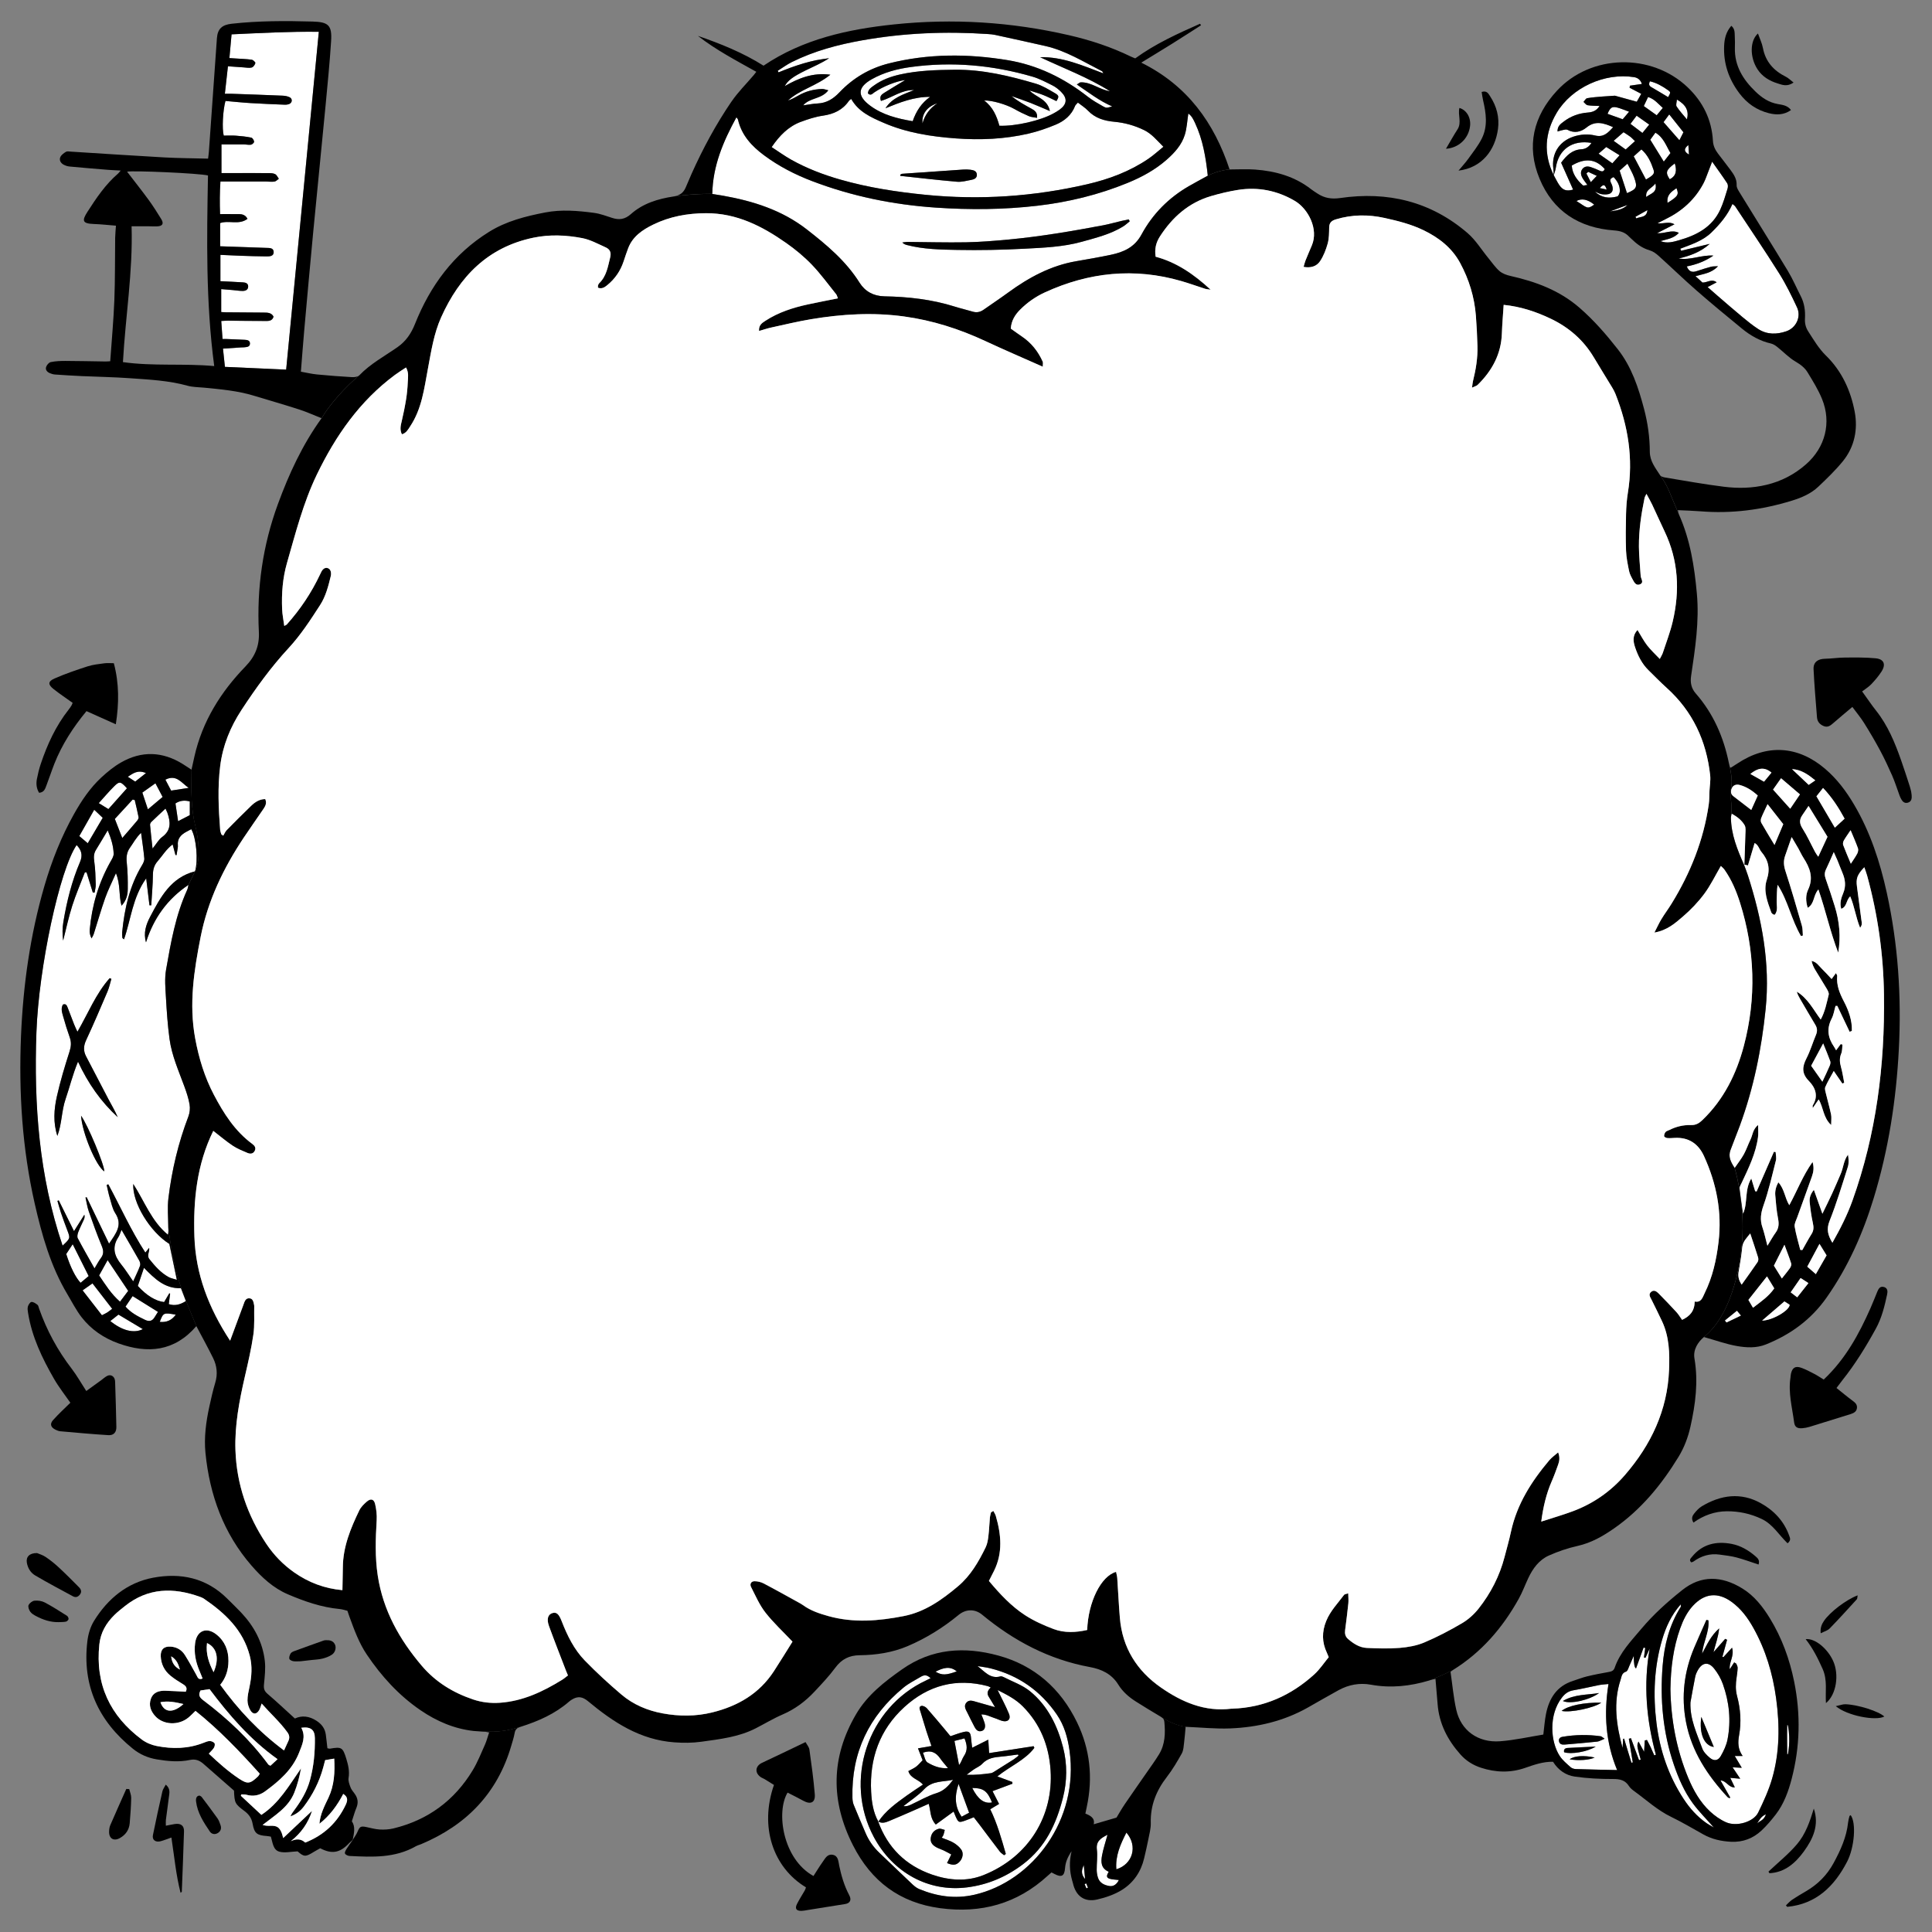 <?xml version="1.0" encoding="UTF-8"?><svg id="Layer_1" xmlns="http://www.w3.org/2000/svg" viewBox="0 0 1000 1000"><rect x="0" y="0" width="1000" height="1000" fill="#808080" stroke="none"/><path d="m113.97,127.47v-12.01c4.58-1.59,9.72,1.15,14.14-2.19-1.58-3.01-4.16-2.35-6.39-2.43-2.39-.08-4.79-.02-7.79-.02-.22-5.71-.18-11.23.18-16.85,8.22,0,15.98,0,23.73,0,1.41,0,2.85.24,4.23.02.81-.13,1.5-.95,2.25-1.45-.61-.82-1.05-1.94-1.87-2.38-.93-.5-2.18-.54-3.3-.55-5.79-.05-11.58-.02-17.37-.02-2.37,0-4.74,0-7.15,0v-14.84c4.06,0,7.79-.02,11.53.01,1.26,0,2.55.34,3.77.14.64-.11,1.66-1.09,1.6-1.57-.1-.78-.83-1.96-1.48-2.09-2.62-.53-5.3-.82-7.97-1.01-2.1-.15-4.22-.03-6.27-.03-.95-3.46-.47-13.02.89-17.94,4.26.37,8.59.84,12.92,1.1,5.92.37,11.84.6,17.77.84.82.03,1.73-.09,2.47-.44,1.46-.68,1.57-2.64.12-3.38-1.08-.55-2.41-.8-3.65-.85-8.75-.38-17.5-.67-26.26-.98-1.1-.04-2.2,0-3.68,0,.54-4.81,1.04-9.26,1.59-14.23,2.89.2,5.52.41,8.14.57,1.4.09,2.88.41,4.18.06.81-.22,1.65-1.4,1.87-2.3.1-.43-1.15-1.63-1.9-1.74-2.79-.38-5.63-.45-8.45-.64-.83-.06-1.66-.11-3.08-.2.36-3.99.71-7.84,1.12-12.28,15.11-.69,30.11-1.52,45.17-1.32-5.65,58.42-11.26,116.45-16.91,174.86-10.74-.48-20.98-.95-31.7-1.43-.33-3.17-.65-6.16-1-9.44,3.36-.23,6.28-.43,9.21-.62.56-.04,1.13,0,1.69-.06,1.39-.16,3.13-.13,3.06-2.09-.06-1.62-1.61-1.74-2.89-1.81-3.1-.16-6.21-.28-9.31-.4-.54-.02-1.07,0-1.99,0-.22-3.12-.43-6.03-.67-9.33,1.35-.07,2.41-.17,3.47-.16,6.36.05,12.71.17,19.07.15,1.74,0,3.8.21,4.54-2.22-1.13-2.18-3.19-2.1-5.13-2.12-6.64-.08-13.28-.1-19.93-.15-.54,0-1.08-.07-2.04-.13v-11.87c1.91.16,3.95.32,5.98.5,1.68.15,3.35.44,5.03.45,1.5.01,2.93-.51,2.95-2.32.01-1.64-1.35-2.04-2.67-2.12-3.79-.24-7.59-.4-11.7-.61v-13.62c3.5.16,6.84.34,10.18.45,4.52.15,9.03.32,13.55.34,1.63,0,3.89.02,3.84-2.26-.05-2.28-2.3-2.09-3.95-2.15-7.76-.3-15.51-.55-23.76-.83Z" fill="#fff" stroke-width="0"/><path d="m73,431.08c.65,4.95,1.31,9.09,1.67,13.26.1,1.13-.54,2.46-1.17,3.5-6.44,10.66-9.08,22.43-10.28,34.64-.09.97.01,1.96.1,2.94.02.2.37.37.84.8,3.63-10.29,4.35-21.56,11.49-31.57.64,5.24,1.16,9.59,1.69,13.94.31,0,.62,0,.93,0,.31-5.28.8-10.55.86-15.83.03-2.71.66-4.94,2.43-6.96,2.46-2.81,4.35-6.15,7.78-8.72.55,2.07,1,3.77,1.45,5.46.19.03.39.06.58.09.13-.83.28-1.65.4-2.48.12-.84.37-1.7.28-2.52-.37-3.5,1.53-5.54,4.33-7.05.86-.47,1.73-.92,2.59-1.38,2.63,4.45,3.66,16.23,1.96,21.81-12.48,3.16-17.87,13.4-23.23,23.53-2.13,4.02-3.56,8.38-2.13,13.2,3.93-12.43,11.04-22.39,21.98-29.74-.21.86-.3,1.77-.66,2.56-6.01,13.12-8.45,27.22-10.92,41.26-.82,4.66-.36,9.59-.08,14.37.41,7.19.89,14.4,1.86,21.53,1.16,8.6,4.74,16.52,7.69,24.61,1.11,3.03,2.16,6.15,2.69,9.32.34,1.99.1,4.31-.62,6.2-5.23,13.67-8.57,27.8-10.33,42.27-.59,4.86-.11,9.86-.08,14.8,0,1.34.16,2.68-.17,4.2-8.56-6.98-12.15-17.3-17.97-26.31-.51,9.77,8.61,24.69,18.68,31.04,1.27,6.1,2.51,12.01,3.88,18.58-1.62-.53-3.1-.77-4.33-1.46-4.02-2.24-6.99-5.62-9.84-9.19-1.58-1.98.17-3.76-.16-5.9-.68.84-1.16,1.45-1.97,2.45-7.43-11.4-12.85-23.62-19.17-35.32-.29.1-.57.19-.86.29.53,2.23.95,4.5,1.61,6.69.81,2.7,1.36,5.65,2.85,7.95,3.99,6.15.36,10.45-3.22,15.78-4.04-8.39-7.81-16.21-11.58-24.03-.2.05-.41.09-.61.14.56,2.42.91,4.92,1.72,7.25,2.1,6,4.26,11.98,6.69,17.84.97,2.35,1.1,4.2-.45,6.25-1.08,1.43-1.91,3.06-3.3,5.35-3.14-5.59-6-10.54-8.66-15.6-.42-.81-.13-2.2.24-3.17.85-2.24,1.98-4.37,2.95-6.57.31-.71.46-1.5.22-2.45-1.64,2.6-3.28,5.19-5.36,8.5-2.82-5.68-5.35-10.79-7.88-15.9-.23.08-.47.16-.7.24.6,2.04,1.13,4.1,1.81,6.11,1.05,3.07,2.16,6.13,3.32,9.16,1.56,4.1,1.59,4.1-2.46,7.9-12.22-36.1-14.89-73.07-13.54-110.54,1.2-33.48,12.02-84.02,20.8-96.81,2.49,2.59,3.28,5.21,1.76,8.77-4.24,9.91-6.84,20.34-8.61,30.95-.53,3.17-.58,6.41-.12,9.74,1.54-6.01,2.81-12.1,4.69-18,1.87-5.88,4.34-11.56,6.55-17.33.3.02.59.04.89.06,1.08,3.48,2.15,6.95,3.23,10.43.31,0,.62-.02.93-.02.21-1.41.63-2.83.58-4.23-.12-3.94-.2-7.91-.76-11.8-.32-2.23-.32-4.14.87-6.06,1.92-3.09,3.76-6.23,6.09-10.11,1.87,4.44,2.94,8.19,3.08,12.08.05,1.4-.96,2.91-1.71,4.25-6.11,10.9-9.56,22.6-10.67,35.01-.13,1.46.08,2.95.94,4.58.39-.78.89-1.51,1.15-2.33,1.97-6.19,3.74-12.45,5.9-18.57,1.44-4.08,3.43-7.97,5.57-12.84,2.44,5.94,1.37,11.42,2.89,16.82,2.53-2.7,3.19-5.61,3.23-8.56.05-4.51-.02-9.05-.5-13.52-.32-2.97-.11-5.54,1.68-8,1.71-2.35,2.99-5.02,5.71-7.65Zm-43.31,156.85c2.35-6.16,2.12-12.9,4.26-19.11,2.13-6.17,3.62-12.57,6.42-19.3,5.25,11.35,11.91,20.74,20.56,28.73-1.37-3.24-3.17-6.22-4.8-9.29-3.89-7.36-7.67-14.78-11.55-22.14-1.51-2.86-1.38-5.45,0-8.43,3.87-8.32,7.48-16.77,11.07-25.21.89-2.08,1.34-4.34,1.99-6.52-.29-.12-.59-.24-.88-.36-7.14,8.03-11.09,18.08-16.69,27.74-.71-1.57-1.26-2.66-1.71-3.8-1.13-2.89-2.21-5.81-3.34-8.7-.41-1.06-.85-2.2-2.47-1.58-1.16,2.04-.45,4.12.12,6.12,1.03,3.67,2.15,7.32,3.43,10.91.9,2.51.7,4.73-.13,7.31-2.45,7.65-4.79,15.37-6.54,23.2-1.5,6.68-2,13.56.25,20.43Zm12.26-10.46c.56,8.84,7.73,26.03,12.04,28.84.06-3.4-8.57-24.07-12.04-28.84Z" fill="#fff" stroke-width="0"/><path d="m93.66,666.79c.95,2.46,1.74,4.52,2.56,6.65-2.92,1.81-5.59,2.63-8.86,1.58.24-1.88.46-3.65.69-5.42-.14-.07-.28-.13-.41-.2-.9,1.52-1.8,3.05-2.69,4.55-4.32-.46-9.1-3.35-13.61-8.34.95-2.8,1.96-5.79,3.17-9.37,5.53,5.57,10.71,10.85,19.15,10.53Z" fill="#fff" stroke-width="0"/><path d="m62.91,636.59c3.32,5.71,6.31,10.79,9.19,15.92.42.75.66,1.92.38,2.68-.9,2.45-2.08,4.8-3.53,8.04-2.37-3.38-4.11-6.2-6.2-8.75-3.62-4.42-4.88-8.93-1.52-14.07.66-1,.99-2.22,1.67-3.81Z" fill="#fff" stroke-width="0"/><path d="m66.35,668.17c-1.27,1.69-2.6,3.45-4.23,5.6-4.64-4.04-7.62-8.87-10.81-13.6,1.5-2.7,2.85-5.13,4.39-7.91,3.64,5.44,7.05,10.54,10.65,15.91Z" fill="#fff" stroke-width="0"/><path d="m63.29,433.76c-1.32-3.39-2.49-6.4-3.85-9.87,3.03-3.29,6.13-6.66,9.23-10.03.36.09.71.18,1.07.26.68,2.95,1.41,5.88,1.98,8.85.11.56-.33,1.36-.75,1.86-2.42,2.89-4.91,5.72-7.68,8.93Z" fill="#fff" stroke-width="0"/><path d="m85.67,418.54c.59,1.3.79,1.67.93,2.06,1.68,4.76,2.14,9.15-2.7,12.67-1.74,1.27-2.86,3.39-4.94,5.96-.51-4.67-.94-8.46-1.29-12.25-.04-.48.27-1.14.63-1.5,2.29-2.22,4.63-4.38,7.37-6.94Z" fill="#fff" stroke-width="0"/><path d="m64.96,676.32c1.3-1.92,2.46-3.65,3.68-5.45,4.43,2.76,8.66,5.39,13.12,8.17-.55.87-1.16,1.78-1.71,2.72-1.22,2.07-2.83,2.43-4.99,1.39-3.67-1.76-7.26-3.6-10.1-6.84Z" fill="#fff" stroke-width="0"/><path d="m58.06,677.45c-.99.75-1.74,1.38-2.55,1.9-.7.45-1.47.77-2.75,1.43-3.26-4.2-6.5-8.38-10-12.88,2-1.41,3.56-2.51,5.12-3.61,3.42,4.42,6.68,8.63,10.19,13.17Z" fill="#fff" stroke-width="0"/><path d="m34.28,649.09c.97-1.47,2.02-3.06,3.35-5.08,2.9,5.78,5.52,11,8.27,16.49-1.47,1.23-2.83,2.36-4.18,3.49-2.64-2.79-5.35-8.26-7.43-14.9Z" fill="#fff" stroke-width="0"/><path d="m45.43,436.47c-1.48-1.26-2.73-2.32-4.38-3.71,2.51-4.42,4.96-8.75,7.72-13.62,1.76,1.66,3.01,2.85,4.4,4.17-2.67,4.54-5.15,8.74-7.75,13.16Z" fill="#fff" stroke-width="0"/><path d="m65.71,408.02c-3.12,3.5-6.27,7.03-9.59,10.76-1.55-.95-3.05-1.88-5-3.08,2.71-2.99,5.14-5.88,7.79-8.53,2.94-2.94,3.5-2.8,6.8.85Z" fill="#fff" stroke-width="0"/><path d="m73.69,410.25c2.29-1.63,4.32-3.07,6.77-4.81,1.28,2.43,2.42,4.59,3.72,7.07-2.52,2.13-4.92,4.14-7.62,6.41-1-3-1.86-5.61-2.88-8.67Z" fill="#fff" stroke-width="0"/><path d="m73.93,687.96c-4.62,2.35-10.73.77-16.83-4.18,1.43-1.13,2.79-2.21,4.22-3.34,4.13,2.46,8.14,4.86,12.61,7.53Z" fill="#fff" stroke-width="0"/><path d="m92.18,425.06c-.52-3.52-.95-6.41-1.36-9.19q3.26-2.18,7.42-1.02v7.08c-1.81.93-3.65,1.89-6.05,3.12Z" fill="#fff" stroke-width="0"/><path d="m88.59,409.22c-1.01-1.91-1.97-3.73-2.98-5.66,5.75-2.92,8.32,1.72,12.07,4.25-3.12.48-5.89.91-9.08,1.41Z" fill="#fff" stroke-width="0"/><path d="m90.99,680.49c-2.1,2.91-4.79,4.08-8.29,3.72,1.81-4.8,1.98-4.88,8.29-3.72Z" fill="#fff" stroke-width="0"/><path d="m75.57,400.14c-2.23,1.76-3.84,3.03-5.58,4.41-1.26-.82-2.39-1.56-3.84-2.5,2.8-1.8,5.15-3.72,9.42-1.91Z" fill="#fff" stroke-width="0"/><path d="m883.88,148.59c1.66-.87,3-1.58,4.69-2.47-2.66-1.98-4.81.18-7.35.13-.92-.84-2.02-1.85-3.62-3.31,4.24-1.22,8.29-1.53,11.66-5.15-1.63.11-2.66.02-3.61.28-2.45.66-4.88,1.4-7.28,2.22-2.32.79-4.12.53-5.27-2.4,5-.94,9.6-2.74,13.78-5.59-6.1-.47-11.85,2.52-18,1.5,5.92-1.36,11.46-3.39,16.09-7.57-4.94,1.19-9.89,2.38-14.83,3.57-.13-.36-.26-.72-.4-1.07,5.72-2.2,11.68-4.06,16.13-8.42,4.32-4.23,8.28-8.82,10.88-14.74.68.6,1.17.87,1.44,1.28,7.62,11.54,15.39,22.98,22.74,34.68,3.51,5.59,6.43,11.58,9.23,17.57,2.26,4.82-.41,10.58-5.5,12.35-4.99,1.73-10.05,1.81-14.66-1.19-2.82-1.83-5.46-3.97-8.05-6.12-4.35-3.6-8.6-7.32-12.88-11-1.7-1.46-3.37-2.95-5.2-4.55Z" fill="#fff" stroke-width="0"/><path d="m804.25,90.73c-5.42-11.05-4.7-21.92,1.5-32.33,7.85-13.17,24.9-20.88,40.05-18.48q3.05.48,4.07,3.52c-2.09.3-4.15.6-6.2.9-.06.35-.12.71-.18,1.06,1.91,1,3.82,2,6.04,3.16-.82,1.46-1.56,2.76-2.31,4.09-4.26-1.18-8.23-2.28-11.33-3.13-2.66.18-4.53.27-6.4.43-2.66.23-5.34.4-7.96.87-.72.13-1.27,1.25-1.89,1.91.7.6,1.33,1.58,2.11,1.72,1.9.33,3.87.27,6.2.39-1.58,2.54-3.66,3.22-6.13,3.41-4.61.35-8.83,1.91-12.5,4.73-1.5,1.15-3.24,2.32-3.12,5.07,1.07-.3,1.93-.6,2.81-.77.76-.14,1.73-.44,2.3-.12,3.63,2,7.08,1.09,9.9-1.19,4.56-3.69,8.83-2.33,13.76-.16-2.68,2.96-4.92,5.39-9.31,4.32-3.72-.9-7.59-.63-11.29.61-7.49,2.52-11.43,8.99-10.31,16.81.16,1.1.09,2.22.12,3.34l.06-.13Z" fill="#fff" stroke-width="0"/><path d="m859.49,124.8c3.4-1.02,6.87-1.35,9.51-4.27-3.73-1.91-7.2.53-11.26.16,3.13-1.6,5.79-2.96,9.01-4.61-2.96-1.65-5.4-.12-8.8-.54,1.9-.96,3-1.54,4.13-2.09,8.51-4.13,15.23-10.17,19.67-18.58.98-1.86,1.64-3.89,2.42-5.86.62-1.55,1.2-3.1,2.06-5.34,2.87,4.07,5.43,7.57,7.8,11.19.46.7.44,1.98.17,2.84-1.13,3.63-2.17,7.32-3.75,10.76-4.19,9.12-12.23,13.29-21.34,15.88-3.05.87-6.16,1.81-9.61.46Z" fill="#fff" stroke-width="0"/><path d="m804.19,90.87c.38-1.33.92-2.64,1.12-3.99,1.39-9.48,8.5-14.62,18.45-12.92-1.22,2.08-3.12,3.18-5.06,3.28-4.76.25-7.69,3.02-10.63,6.98,1.99,4.47,4.11,9.22,6.2,13.92-3.26.92-5.25.42-7.12-2.3-1.1-1.61-1.93-3.41-2.89-5.11,0,.01-.07.14-.07.14Z" fill="#fff" stroke-width="0"/><path d="m845.63,80.91c1.23-1.11,2.55-2.3,3.97-3.58,3.41,2.97,4.99,6.71,6.29,10.55.68,2.01-.12,2.84-3.92,5.04-2-3.79-4.01-7.59-6.33-12Z" fill="#fff" stroke-width="0"/><path d="m813.54,85.69c6.52-3.82,12.14-3.74,17.05,1.77-.51,1.5-1.44,1.42-2.65.87-1.52-.7-3.07-1.38-4.66-1.88-1.55-.49-3.15-.38-4.23,1.02-1.19,1.55-.78,3.22.1,4.75.61,1.07,1.42,2.02,2.48,3.5-1.08.11-2.03.5-2.36.19-3.05-2.78-5.45-5.95-5.72-10.23Z" fill="#fff" stroke-width="0"/><path d="m842.14,99.95c-1.2-3.67-2.4-7.35-3.8-11.64.94-.83,2.25-2.01,4.05-3.61,1.25,2.54,2.63,4.79,3.5,7.23,1.8,5.02,1.28,5.89-3.75,8.03Z" fill="#fff" stroke-width="0"/><path d="m864.66,79.22c-1.18,1.51-2.19,2.8-3.46,4.43-2.41-3.91-4.59-7.44-7-11.33.78-1.08,1.65-2.27,2.65-3.66,4.2,2.46,5.48,6.61,7.8,10.55Z" fill="#fff" stroke-width="0"/><path d="m864.02,59.21c2.65,3.33,4.97,6.25,7.35,9.25-.74,1.45-1.36,2.67-2.09,4.12-2.74-3.12-5.27-6.02-8.21-9.37.76-1.03,1.69-2.29,2.95-4Z" fill="#fff" stroke-width="0"/><path d="m840.35,68.43c1.13.74,2.32,1.45,3.43,2.28.77.57,1.42,1.31,2.5,2.34-1.66,1.49-3.16,2.84-4.82,4.33-2.09-1.5-3.97-2.86-6.23-4.49,1.76-1.53,3.22-2.81,5.12-4.46Z" fill="#fff" stroke-width="0"/><path d="m857.53,59.66c-2.3-1.65-4.36-3.12-6.68-4.77.74-1.57,1.45-3.05,2.22-4.68,3.27,1,5.15,3.44,7.62,5.64-1.17,1.41-2.13,2.57-3.16,3.81Z" fill="#fff" stroke-width="0"/><path d="m835.22,91.66c2.05,2.16,3.3,4.51,3.22,7.3-.03.96-.67,2.56-1.34,2.73-4.13,1.09-8.14.79-11.49-2.5,1.19.47,2.36,1.22,3.59,1.35,1.44.16,3.22.23,4.34-.47,1.56-.98,1.44-2.86.73-4.58-.55-1.32-1.8-2.84.95-3.83Z" fill="#fff" stroke-width="0"/><path d="m827.43,79.53c1.47-1.27,2.61-2.26,3.98-3.44,2.26,1.4,4.38,2.71,6.91,4.27-1.38,1.53-2.47,2.73-3.75,4.16-2.28-1.6-4.43-3.1-7.13-4.99Z" fill="#fff" stroke-width="0"/><path d="m850.14,68.81c-2.14-1.63-3.99-3.03-6.19-4.71,1.08-1.43,2.03-2.7,3.18-4.23,2.26,1.59,4.27,3.01,6.53,4.61-1.26,1.56-2.28,2.81-3.51,4.33Z" fill="#fff" stroke-width="0"/><path d="m843.23,57.83c-1.41,1.66-2.28,2.69-3.31,3.9-2.7-.97-5.27-1.89-7.84-2.81,1.63-4.12,3.04-3.88,6.26-2.9,1.43.44,2.82,1.04,4.89,1.81Z" fill="#fff" stroke-width="0"/><path d="m854.03,42.07c3.48.8,6.48,2.55,9.32,4.57,1.52,1.08,1.44,1.21.1,3.63-2.89-1.73-5.75-3.49-8.68-5.16-1.23-.71-1.47-1.55-.74-3.04Z" fill="#fff" stroke-width="0"/><path d="m873.16,61.8c-1.95-2.38-3.85-4.39-5.33-6.68-.5-.77.06-2.23.14-3.59,4.71,2.69,6.35,5.85,5.19,10.26Z" fill="#fff" stroke-width="0"/><path d="m815.98,104.04q4.15-2.25,9.2,1.86c-3.76,2.71-3.72,1.5-9.2-1.86Z" fill="#fff" stroke-width="0"/><path d="m866.89,84.57c1.03,3.42.99,6.36-2.63,8.21-2.33-3.56-1.98-4.72,2.63-8.21Z" fill="#fff" stroke-width="0"/><path d="m863.15,105c-.59-4.16,2.04-5.8,4.62-7.6,1.36,3.31.84,4.17-4.62,7.6Z" fill="#fff" stroke-width="0"/><path d="m856.89,94.97c1.06,4.9-2.53,5.1-4.77,6.99-.51-3.88,2.83-4.37,4.77-6.99Z" fill="#fff" stroke-width="0"/><path d="m822.05,88.95c1.32.61,2.65,1.23,4.46,2.07-1.08,1.14-1.86,1.95-3.1,3.26-.91-1.79-1.59-3.12-2.27-4.46l.91-.87Z" fill="#fff" stroke-width="0"/><path d="m852.74,108.75c-.38,4.01-3.56,3.25-5.75,4.29-.16-.28-.32-.55-.47-.83,2.07-1.16,4.15-2.31,6.22-3.47Z" fill="#fff" stroke-width="0"/><path d="m833.38,109.42c3.01-1.12,6.03-2.23,9.04-3.35-2.48,2.5-5.79,2.86-9.04,3.35Z" fill="#fff" stroke-width="0"/><path d="m874.22,79.99c-2.37-1.35-3.02-2.78-.32-4.94.13,2.02.23,3.48.32,4.94Z" fill="#fff" stroke-width="0"/><path d="m831.62,98.11c-1.45-.32-2.27-.5-3.54-.78,1.55-1.71,2.53-2.51,3.54.78Z" fill="#fff" stroke-width="0"/><path d="m250.14,896.24c.9.02,1.79.27,3.03.47-.79,2.35-1.3,4.41-2.15,6.31-2.02,4.51-3.85,9.16-6.4,13.36-9.47,15.61-23.16,25.67-40.93,30-2.3.56-4.78.7-7.15.57-2.37-.13-4.71-.83-7.06-1.3-2.79-.56-3.31-.17-4.42,2.45-.62,1.48-1.63,2.79-2.48,4.18.05-.04.09-.08.14-.12-1.09,1.57-2.25,3.1-3.26,4.71-.48.77-1.15,1.88-.9,2.51.25.64,1.51,1.21,2.35,1.26,11.75.61,23.51,1.15,34.29-5,.85-.48,1.84-.72,2.75-1.1,23.38-9.82,39.5-26.29,46.68-50.95.63-2.17,1.36-4.33,1.74-6.55.34-1.98,1.38-2.75,3.22-3.33-7.6,2.29-11.33,2.77-19.46,2.53Z" stroke-width="0"/><path d="m30.57,811.43c-2.16-2.01-4.48-3.89-6.93-5.54-1.59-1.07-3.53-1.61-4.48-2.03-3.95-.02-5.75,2-5.27,4.94.46,2.79,1.94,5.23,4.25,6.6,6.41,3.8,13.02,7.25,19.57,10.82,1.49.81,2.72.36,3.69-.94,1.07-1.43.51-2.7-.56-3.77-3.39-3.39-6.75-6.82-10.27-10.08Z" stroke-width="0"/><path d="m65.36,925.97c-2.77,6.25-5.57,12.48-8.28,18.75-.43,1-.58,2.19-.61,3.3-.1,3.61,2.39,5.12,5.52,3.39,3.05-1.68,4.85-4.28,5.15-7.74.37-4.34.68-8.69.77-13.04.03-1.52-.66-3.06-1.02-4.6-.51-.02-1.02-.05-1.52-.07Z" stroke-width="0"/><path d="m112.65,941.29c-2.67-3.77-5.46-7.46-8.24-11.15-.3-.4-.88-.59-1.13-.75-1.36.07-2.02,1.17-1.8,3.04.71,5.93,3.9,10.78,7.12,15.55.95,1.4,2.63,1.73,4.15.79,1.47-.9,1.99-2.36,1.41-4.03-.41-1.19-.81-2.44-1.52-3.45Z" stroke-width="0"/><path d="m90.55,944.1c-1.46.22-2.91.55-4.7.89,0-1.34-.09-2.18.01-2.99.49-3.91,1.08-7.81,1.54-11.72.25-2.11.99-4.38-1.6-6.56-.71,1.38-1.49,2.37-1.74,3.47-1.71,7.54-3.4,15.09-4.91,22.68-.49,2.49,1.39,3.86,4.03,3.14,1.72-.47,3.39-1.16,5.54-1.91,1.53,9.99,2.36,19.32,4.74,28.61.48-.4.64-.46.64-.53.4-10.42.83-20.84,1.14-31.26.09-2.97-1.65-4.27-4.69-3.82Z" stroke-width="0"/><path d="m34.69,836.35c-3.79-2.39-7.57-4.84-11.53-6.92-1.52-.8-3.55-1.09-5.28-.92-1.14.11-2.6,1.24-3.09,2.3-.39.84.2,2.45.85,3.38.68.98,1.87,1.69,2.97,2.27,3.65,1.93,7.48,3.24,11.69,3.16,1.26-.07,2.55,0,3.77-.25.56-.11,1.29-.77,1.4-1.29.11-.51-.32-1.43-.78-1.72Z" stroke-width="0"/><path d="m151.74,859.82c1.09.21,2.24.05,3.85.05,1.48-.17,3.43-.39,5.38-.62,1.96-.23,3.96-.27,5.86-.74,1.74-.43,3.53-1.07,4.99-2.07,1.78-1.2,2.31-3.68,1.55-5.26-.94-1.96-2.7-2.29-4.62-2.22-.42.01-.86.04-1.25.18-5.16,1.84-10.31,3.67-15.45,5.57-.63.23-1.37.67-1.67,1.22-.43.79-.81,1.85-.62,2.66.13.55,1.23,1.09,1.97,1.23Z" stroke-width="0"/><path d="m182.56,952.32s.01-.02.02-.03c0,0,0,0-.01.01v.02Z" fill="#fff" stroke-width="0"/><path d="m183.46,928.27c-.77-1.01-1.62-2.04-2.05-3.2-.56-1.52-1.24-3.27-.99-4.77.59-3.51-.19-6.75-1.18-9.99-1.81-5.89-2.48-6.25-8.43-5.21-.37.06-.79-.12-1.35-.21-.28-2.4-.5-4.77-.83-7.12-.44-3.13-2.15-5.38-4.82-7.11-3.72-2.41-7.56-2.88-11.17-1.16-5-4.55-9.53-8.81-14.25-12.85-1.62-1.39-1.95-2.72-1.76-4.74.38-4.06.9-8.21.44-12.22-1.11-9.72-5.6-17.98-12.28-25.06-2.33-2.47-4.79-4.8-7.19-7.2-10.77-10.74-24.12-13.49-38.35-10.81-13.41,2.53-23.47,10.84-30.59,22.37-1.86,3.02-2.99,6.79-3.42,10.35-2.81,23.04,5.72,41.44,23.56,55.82,3.59,2.89,7.71,4.7,12.26,5.47,5.74.97,11.54,1.54,17.28.31,2.85-.61,4.96.28,6.94,2,5.31,4.62,10.59,9.28,15.84,13.88.27,6.44.48,6.87,5.48,10.62,2.22,1.67,3.64,3.62,4.16,6.55.89,5.03,2.29,5.96,7.38,6.33.68.05,1.36.21,2.06.32.96,3.04,1.09,6.9,4.46,7.8,2.8.74,6.01-.05,9.38-.18,3.25,2.86,4.1,2.92,8.15.42,1.19-.74,2.44-1.39,3.56-2.03,6,3.17,10.21,2.41,14.85-2.52.61-.65,1.3-1.21,1.96-1.81.7-3.44,1.51-6.88-.44-9.59.88-2.65,1.45-4.84,2.32-6.9,1.18-2.77.81-5.2-.98-7.55Zm-75.37-20.61c1.08-1.2,2.05-2.05,2.68-3.1.38-.63.58-1.87.22-2.32-.5-.63-1.61-1.09-2.45-1.08-1.08.02-2.18.52-3.23.93-7.9,3.09-16.04,3.26-24.2,1.64-2.69-.53-5.5-1.7-7.69-3.33-16.5-12.29-24.21-28.59-22-49.31.65-6.1,3.53-10.96,7.76-15.14,1.7-1.68,3.61-3.17,5.49-4.66,11.97-9.53,25.11-9.73,38.86-4.76.66.24,1.34.5,1.92.89,10.97,7.46,20.37,16.22,23.84,29.68,1.37,5.31.97,10.64-.15,15.97-.49,2.34-1.07,4.73-1.05,7.1.01,1.73.63,3.64,1.53,5.14,1.36,2.26,3.26,2.07,4.56-.23.48-.84.7-1.83,1.25-3.33,4.56,5.19,9.5,9.57,13.38,14.97,1.02,1.42,1.17,2.81.46,4.36-.69,1.5-1.38,3.01-2.26,4.94-13.07-9.74-23.69-21.08-33.02-33.98,3.02-3.69,4.22-7.85,4.25-12.31.05-5.52-1.87-10.3-6.27-13.77-5.11-4.03-10.12-1.97-10.98,4.49-.67,5.02.29,9.85,2.3,14.48.54,1.25,1.03,2.53,1.57,3.86-2.22.92-2.54-.6-3.22-1.83-1.9-3.46-3.81-6.91-5.9-10.26-1.66-2.66-4.19-4.19-7.36-4.42-3.52-.26-5.33,1.5-5.18,5.02.17,4.04,1.87,7.42,4.94,9.96,2.05,1.7,4.36,3.12,6.64,4.52,1.54.95,2.28,2.01,1.36,3.85-3.49-.17-6.98-.41-10.46-.51-3.3-.09-6.34.68-7.59,4.17-1.22,3.39-.06,6.42,2.26,8.98,4.12,4.54,11.9,4.93,17,.87,1.3-1.04,2.44-2.28,3.83-3.6,12.25,9.81,22.91,21,33.26,32.52-.41.66-.57,1.07-.85,1.34-4.02,3.82-5.31,4.28-9.89,1.22-5.59-3.73-10.66-8.22-15.65-12.97Zm.37-33.35c10.05,13.37,20.94,26.08,35.19,36.25-1.41,1.3-2.52,2.33-3.69,3.4-.49-.3-.92-.42-1.14-.71-9.44-12.84-20.92-23.62-33.59-33.17-1.93-1.45-2.72-2.68-1.47-5.08,1.36-.2,2.86-.42,4.69-.69Zm-1.32-23.87c5.22,2.39,6.47,8.18,3.4,15.09-2.44-4.86-4.1-9.47-3.4-15.09Zm-14.01,13.73c-2.42-1.28-4.11-3.08-4.54-6.86,3.13,1.87,3.75,4.41,4.54,6.86Zm1.81,17.85c-5.49,4.94-10.04,4.48-11.91-.95,3.95-.78,7.61-.05,11.91.95Zm84.01,52.1c-4.36,9.26-11.26,15.77-20.98,19.61-2.13-2.03-4.66-2.07-7.48-.71,5.33-4.18,8.97-9.31,11.01-15.71-4.83,4.55-9.66,9.11-14.92,14.07-.41-1.41-.53-2.06-.77-2.65-1.22-2.99-2.58-3.82-5.86-3.7-1.3.05-2.61,0-4.04-.43,6.32-4.98,13.34-9.02,16.43-16.77,1.58-3.97,2.67-8.14,3.46-12.51-6.1,8.7-11.3,18.02-20.52,24.06-3.56-3.32-7.09-6.6-10.62-9.89.09-.23.19-.47.28-.71.86.05,1.77-.04,2.58.19,3.52.99,6.78.37,9.66-1.74,7.35-5.38,14.14-11.2,17.63-20.08,1.68-4.27,3.62-8.3,1.13-12.86,4.94-.66,6.97,1.08,7.03,5.3.1,7.38-.54,14.58-2.52,21.78-1.63,5.92-4.63,10.84-8.18,15.61-.72.97-1.46,1.94-1.94,3.17,2.82-.99,5.09-2.67,6.88-5.03,4.66-6.15,8.09-12.9,10.1-20.36.33-1.21.64-2.43.98-3.71,1.51-.26,2.88-.49,4.7-.8.37,7.05.05,13.79-2.98,20.22-2.03,4.29-4.29,8.51-4.68,13.51,5.33-4.17,9.23-9.49,12.33-15.46,2.5,1.59,2.34,3.38,1.3,5.59Z" stroke-width="0"/><path d="m454.64,942.88c-2.68-4.81-3.46-10.16-3.74-15.48-.9-17.15,4.39-32.15,17.18-43.83,12.31-11.24,26.8-15.18,43.19-10.84.39.1.75.35,1.55.74-1.51,1.36-2.22,2.9-1.07,4.71.97,1.53,1.87,3.09,3.29,5.46-3.77-1.07-6.68-1.91-9.6-2.72-1.76-.49-3.73-1.32-5.18.3-1.64,1.83-.33,3.7.55,5.47,1.2,2.4,2.36,4.82,3.62,7.18.76,1.42,1.78,2.66,3.68,2.09,1.59-.48,2.15-2.06,1.49-4.26-.4-1.34-1-2.62-1.65-4.31,2.65-.05,4.68,1.21,6.83,1.88,1.35.41,2.61,1.09,3.97,1.47,2.86.79,4.64-.9,3.52-3.63-1.71-4.15-3.86-8.12-5.91-12.35,4.62,2.33,9.28,4.65,13.04,8.44,9.09,9.16,13.54,20.4,14.38,33.06,1.54,23.31-10.99,44.79-34.72,54.29-8.64,3.46-17.81,2.79-26.6-.25-13.64-4.72-23-13.9-27.93-27.51,1.94,1.2,3.85.53,5.67-.22,4.3-1.78,8.56-3.66,12.83-5.51,2.54-1.11,5.07-2.24,7.68-3.4,1.06,3.75.63,7.52,3.65,10.73,3.03-2.21,6.05-4.41,9.23-6.72.46,1.13.8,2.05,1.21,2.93,1.25,2.71,1.6,2.86,4.58,1.82,1.56-.54,3.08-1.18,4.64-1.79,1.11,1.43,2.07,2.64,3.01,3.88,3.49,4.63,6.94,9.28,10.47,13.87.58.75,1.45,1.27,2.19,1.89l.92-.64c-2.25-7.88-4.45-15.78-8.07-23.15,1.66-.99,3.05-1.82,4.58-2.74-1.22-2.39-2.27-4.44-3.39-6.63,3.68-1.37,6.99-2.61,10.31-3.85-.02-.3-.05-.6-.07-.9-2.38-.88-4.75-1.75-7.74-2.86,6.6-5.34,14.29-8.38,19.15-14.79-.13-.29-.26-.58-.39-.87-7.67,1.19-15.34,2.39-23.02,3.58-.16-2.51-.29-4.49-.44-6.95-3.1,1.55-5.52,2.77-8.34,4.18-.25-2.15-.46-3.66-.59-5.19-.25-2.8-1.09-3.61-3.74-2.99-2.3.54-4.52,1.43-6.91,2.2-.87-1.05-1.75-2.13-2.65-3.21-3.19-3.78-6.33-7.61-9.62-11.3-.63-.71-2.03-1.39-2.81-1.16-1.45.42-.81,1.75-.47,2.84,1.05,3.37,2.01,6.76,3.08,10.13.83,2.61,1.77,5.2,2.65,7.77-2.48.43-4.59.81-6.98,1.22.94,2.43,1.65,4.26,2.39,6.15-1.11,1.12-2.08,2.36-3.3,3.29-1.18.91-2.6,1.5-4.08,2.32,1.14,3.93,5.32,4.22,7.54,7.01-2.97,2-5.8,3.82-8.52,5.78-5.38,3.88-10.78,7.74-14.54,13.39Zm35.55,21.46c3.21,1.32,4.84,1.08,6.57-.83,1.57-1.73,2.08-4.37.72-6.24-1.03-1.42-2.53-2.64-4.06-3.53-1.8-1.05-3.86-1.65-6.01-2.52.36-.56.74-.97.9-1.45.29-.84.46-1.72.68-2.59-1.02-.23-2.15-.84-3.06-.61-2.16.56-3.68,2.03-4.13,4.35-.43,2.23.39,3.86,2.74,5.18,1.22.68,2.6,1.08,3.87,1.69,1.33.63,2.6,1.36,3.95,2.08-.88,1.81-1.53,3.14-2.19,4.48Z" fill="#fff" stroke-width="0"/><path d="m481.67,868.65c-1.03.5-1.74.87-2.47,1.21-30.14,14.09-42.61,51.64-26.91,80.98,9.84,18.37,28.24,28.62,48.32,26.06,10.56-1.35,20.1-5.32,28.92-12,11.72-8.89,17.22-20.94,20.64-34.34,2.18-8.55,2.3-17.48.09-26.06-2.89-11.24-7.95-21.6-17.1-29.09-3.94-3.23-9.1-4.98-13.72-7.37-.48-.25-1.16-.47-1.64-.34-5.24,1.48-8.19-2.57-11.82-5.31,2.26.38,4.57.61,6.78,1.17,14.45,3.63,25.88,11.65,34.29,23.95,3.84,5.62,5.61,12,6.54,18.63,5.02,35.7-19.01,67.68-49.29,74.59-9.96,2.27-19.34.86-28.55-2.96-1.26-.52-2.42-1.44-3.43-2.39-5.76-5.43-11.44-10.93-17.17-16.38-3.12-2.96-5.53-6.4-7.2-10.37-2.03-4.81-4.12-9.6-6.07-14.44-.46-1.14-.63-2.46-.66-3.7-.58-23.35,8.55-42.26,26.45-57,2.7-2.22,5.94-3.78,8.96-5.6,1.57-.94,3.15-1.2,5.04.77Z" fill="#fff" stroke-width="0"/><path d="m573.25,949.69c-1.09,4.03-2.22,7.34-2.84,10.75-.59,3.26-.64,6.61,3.48,8.38-.67,1.27-1.83,2.89.4,3.6,1.45.46,3.04.45,4.83.68-1,2.14-2.75,3.46-4.84,3.11-2.45-.41-4.99-1.43-5.92-4.19-.44-1.31-.68-2.75-.7-4.14-.03-3.52.51-7.1.09-10.56-.5-4.16,1.82-5.81,5.5-7.64Z" fill="#fff" stroke-width="0"/><path d="m583.03,948.55c6.04,6.97,3.27,16.41-5.2,18.99-.58-6.93,2.09-12.9,5.2-18.99Z" fill="#fff" stroke-width="0"/><path d="m484.23,865.26c4.05-2.06,7.49-3.07,11-.15-5.56,2-7.64,2.1-11,.15Z" fill="#fff" stroke-width="0"/><path d="m560.98,965.39c.2,2.17.4,4.35.66,7.21-2.27-2.61-1.8-4.91-.66-7.21Z" fill="#fff" stroke-width="0"/><path d="m562.33,977.41c-.31-.74-.62-1.47-.93-2.21.28-.12.56-.23.84-.35.29.74.59,1.48.88,2.23-.26.11-.53.22-.79.33Z" fill="#fff" stroke-width="0"/><path d="m527.18,908.72c-.83.65-1.61,1.37-2.49,1.93-3.41,2.19-6.85,4.34-10.29,6.48-.47.29-.99.59-1.52.66-4.09.55-8.19,1.04-12.56.83,1.19-.89,2.35-1.83,3.57-2.67,1.5-1.03,3.33-1.74,4.53-3.03,2.73-2.95,6.2-3.4,9.86-3.71,2.89-.25,5.76-.72,8.64-1.09.08.2.17.4.25.6Z" fill="#fff" stroke-width="0"/><path d="m493.31,921.23c-2.33,3.06-4.62,5.68-8.6,6.9-4.66,1.43-8.95,4.01-13.43,6.06-1.08.5-2.23.85-3.66.66,3.61-2.89,7.6-5.41,10.73-8.75,4.26-4.55,9.81-3.71,14.96-4.87Z" fill="#fff" stroke-width="0"/><path d="m496.15,923.36c2.03,5.54,3.7,10.09,5.46,14.9-1.33.71-2.53,1.35-3.88,2.07-3.51-5.13-3.77-10.42-1.58-16.98Z" fill="#fff" stroke-width="0"/><path d="m477.72,907.19c4.04-1.48,6.74-.16,8.89,2.94,1.1,1.59,2.42,3.04,4.06,5.07-4.23.27-7.59-1.16-10.56-2.91-1.33-.79-1.63-3.34-2.4-5.1Z" fill="#fff" stroke-width="0"/><path d="m494.02,901.11c1.97-.5,3.58-.92,5.19-1.33,1.34,3.19,1.81,6.14-.3,9.18-.92,1.32-1.22,3.07-2.51,4.62-.76-4.01-1.53-8.02-2.38-12.47Z" fill="#fff" stroke-width="0"/><path d="m513.46,932.94c-4.07.82-7.29-1.64-10.23-7.49,5.73.01,7.84,1.5,10.23,7.49Z" fill="#fff" stroke-width="0"/><path d="m27.48,735.01c-1.83,2.05-1.21,3.8,1.29,5.02.76.37,1.59.71,2.41.79,8.3.73,16.59,1.5,24.9,2.01,2.75.17,4.2-1.46,4.15-4.24-.13-7.76-.4-15.52-.64-23.27-.02-.56-.08-1.15-.29-1.66-.64-1.61-2.22-2.3-3.81-1.5-1.12.56-2.06,1.47-3.09,2.22-2.5,1.81-5.01,3.62-7.75,5.6-2.77-4.27-4.91-8.11-7.56-11.56-7.31-9.5-12.91-19.88-16.88-31.16-.23-.67-.35-1.55-.83-1.91-.91-.7-2.09-1.54-3.09-1.46-.7.05-1.59,1.44-1.86,2.39-.29,1.03-.06,2.25.11,3.35,1.97,12.34,7.29,23.4,13.44,34.08,2.51,4.36,5.68,8.34,8.44,12.34-3.02,2.99-6.15,5.83-8.95,8.98Z" stroke-width="0"/><path d="m24.04,406.51c1.43-3.69,2.63-7.46,4.08-11.14,3.97-10.06,9.8-18.99,16.64-27.29,5.13,2.3,10.06,4.51,15.19,6.81,1.68-10.87,1.76-21.04-1.03-31.61-1.62,0-3.28-.18-4.89.04-2.94.39-5.94.7-8.74,1.6-5.75,1.86-11.5,3.83-17.03,6.25-3.49,1.53-3.51,3.15-.51,5.51,3.09,2.44,6.37,4.63,9.85,7.12-.27.63-.39,1.04-.61,1.39-.45.72-.92,1.42-1.45,2.09-6.66,8.43-11.06,18.03-14.45,28.13-.85,2.53-1.48,5.16-1.99,7.79-.48,2.49-.23,4.96,1.14,7.15,2.73-.24,3.16-2.22,3.8-3.85Z" stroke-width="0"/><path d="m29.69,587.93c-2.24-6.87-1.75-13.74-.25-20.43,1.76-7.83,4.09-15.55,6.54-23.2.83-2.58,1.02-4.79.13-7.31-1.28-3.59-2.4-7.24-3.43-10.91-.56-1.99-1.28-4.08-.12-6.12,1.61-.62,2.05.51,2.47,1.58,1.13,2.89,2.2,5.81,3.34,8.7.44,1.13,1,2.22,1.71,3.8,5.6-9.66,9.54-19.71,16.69-27.74.29.12.59.24.88.36-.65,2.18-1.11,4.44-1.99,6.52-3.6,8.45-7.2,16.89-11.07,25.21-1.38,2.97-1.51,5.57,0,8.43,3.89,7.36,7.66,14.78,11.55,22.14,1.62,3.07,3.42,6.06,4.8,9.29-8.65-7.98-15.31-17.37-20.56-28.73-2.8,6.73-4.29,13.12-6.42,19.3-2.14,6.2-1.91,12.95-4.26,19.11Z" stroke-width="0"/><path d="m41.95,577.48c3.47,4.77,12.1,25.44,12.04,28.84-4.31-2.81-11.48-20-12.04-28.84Z" stroke-width="0"/><path d="m77.71,474.54c-2.13,4.02-3.56,8.38-2.13,13.2,3.93-12.43,11.04-22.39,21.98-29.74h0s.43-1.01,3.38-7c-12.48,3.16-17.87,13.4-23.23,23.53Z" stroke-width="0"/><path d="m34.89,669.92c2.39,3.99,4.51,8.21,7.34,11.87,4.95,6.4,11.6,10.87,19.15,13.57,15.04,5.38,28.9,4.26,40.28-9h0s0,0,0,0c-7.66-18.36-11.66-27.36-14.54-51.44,0,1.34.16,2.68-.17,4.2-8.56-6.98-12.15-17.3-17.97-26.31-.51,9.77,8.61,24.69,18.68,31.04,1.27,6.1,2.51,12.01,3.88,18.58-1.62-.53-3.1-.77-4.33-1.46-4.02-2.24-6.99-5.62-9.84-9.19-1.58-1.98.17-3.76-.16-5.9-.68.84-1.16,1.45-1.97,2.45-7.43-11.4-12.85-23.62-19.17-35.32-.29.1-.57.19-.86.29.53,2.23.95,4.5,1.61,6.69.81,2.7,1.36,5.65,2.85,7.95,3.99,6.15.36,10.45-3.22,15.78-4.04-8.39-7.81-16.21-11.58-24.03-.2.05-.41.09-.61.14.56,2.42.91,4.92,1.72,7.25,2.1,6,4.26,11.98,6.69,17.84.97,2.35,1.1,4.2-.45,6.25-1.08,1.43-1.91,3.06-3.3,5.35-3.14-5.59-6-10.54-8.66-15.6-.42-.81-.13-2.2.24-3.17.85-2.24,1.98-4.37,2.95-6.57.31-.71.46-1.5.22-2.45-1.64,2.6-3.28,5.19-5.36,8.5-2.82-5.68-5.35-10.79-7.88-15.9-.23.08-.47.16-.7.24.6,2.04,1.13,4.1,1.81,6.11,1.05,3.07,2.16,6.13,3.32,9.16,1.56,4.1,1.59,4.1-2.46,7.9-12.22-36.1-14.89-73.07-13.54-110.54,1.2-33.48,12.02-84.02,20.8-96.81,2.49,2.59,3.28,5.21,1.76,8.77-4.24,9.91-6.84,20.34-8.61,30.95-.53,3.17-.58,6.41-.12,9.74,1.54-6.01,2.81-12.1,4.69-18,1.87-5.88,4.34-11.56,6.55-17.33.3.02.59.04.89.06,1.08,3.48,2.15,6.95,3.23,10.43.31,0,.62-.02.93-.02.21-1.41.63-2.83.58-4.23-.12-3.94-.2-7.91-.76-11.8-.32-2.23-.32-4.14.87-6.06,1.92-3.09,3.76-6.23,6.08-10.11,1.87,4.44,2.94,8.19,3.08,12.08.05,1.4-.96,2.91-1.71,4.25-6.11,10.9-9.56,22.6-10.67,35.01-.13,1.46.08,2.95.94,4.58.39-.78.89-1.51,1.15-2.33,1.97-6.19,3.74-12.45,5.9-18.57,1.44-4.08,3.43-7.97,5.57-12.84,2.44,5.94,1.37,11.42,2.89,16.82,2.53-2.7,3.19-5.61,3.23-8.56.05-4.51-.02-9.05-.5-13.52-.32-2.97-.11-5.54,1.68-8,1.71-2.35,2.99-5.02,5.71-7.65.65,4.95,1.31,9.09,1.67,13.26.1,1.13-.54,2.46-1.17,3.5-6.44,10.66-9.08,22.43-10.28,34.64-.09.97.01,1.96.1,2.94.02.2.37.37.84.8,3.63-10.29,4.35-21.56,11.49-31.57.64,5.24,1.17,9.59,1.69,13.94.31,0,.62,0,.93,0,.31-5.28.8-10.55.86-15.83.03-2.71.66-4.94,2.43-6.96,2.46-2.81,4.35-6.15,7.78-8.72.55,2.07,1,3.77,1.45,5.46.19.03.39.06.58.09.13-.83.28-1.65.4-2.48.12-.84.36-1.7.28-2.52-.37-3.5,1.53-5.54,4.33-7.05.86-.47,1.73-.92,2.59-1.38,2.63,4.45,3.66,16.21,1.97,21.8,2.94-5.99,2.05-16,.05-24-2-8-2.13-17.42-1.87-28.58h0c-1.68-1.1-3.06-2.03-4.48-2.91-10.54-6.57-21.35-6.99-32.11-.8-3.63,2.09-6.98,4.83-10.07,7.69-5.86,5.42-10.28,12.01-14.17,18.94-6.61,11.77-11.53,24.23-15.3,37.17-7.39,25.39-11.04,51.35-12.14,77.73-1.21,29.24.62,58.24,7.11,86.81,3.7,16.28,8.22,32.35,16.9,46.87Zm22.21,13.85c1.43-1.13,2.79-2.21,4.22-3.34,4.13,2.46,8.14,4.86,12.61,7.53-4.62,2.35-10.73.77-16.83-4.18Zm22.95-2.02c-1.22,2.07-2.83,2.43-4.99,1.39-3.67-1.76-7.26-3.6-10.1-6.84,1.3-1.92,2.46-3.65,3.68-5.45,4.43,2.76,8.66,5.39,13.12,8.17-.55.87-1.16,1.78-1.71,2.72Zm2.64,2.45c1.81-4.8,1.98-4.88,8.29-3.72-2.1,2.91-4.79,4.08-8.29,3.72Zm10.97-17.42c.95,2.46,1.74,4.52,2.56,6.65-2.92,1.81-5.59,2.63-8.86,1.58.24-1.88.46-3.65.69-5.42-.14-.07-.28-.13-.41-.2-.9,1.52-1.8,3.05-2.69,4.55-4.32-.46-9.1-3.35-13.61-8.34.95-2.8,1.96-5.79,3.17-9.37,5.53,5.57,10.71,10.85,19.15,10.53Zm-32.43-26.39c.66-1,.99-2.22,1.67-3.81,3.32,5.71,6.31,10.79,9.19,15.92.42.75.66,1.92.38,2.68-.9,2.45-2.08,4.8-3.53,8.04-2.37-3.38-4.11-6.2-6.2-8.75-3.62-4.42-4.88-8.93-1.52-14.07Zm-5.53,11.85c3.64,5.44,7.05,10.54,10.65,15.91-1.27,1.69-2.6,3.45-4.23,5.6-4.64-4.04-7.62-8.87-10.81-13.6,1.5-2.7,2.85-5.13,4.39-7.91Zm2.35,25.19c-.99.75-1.74,1.38-2.55,1.9-.7.45-1.47.77-2.75,1.43-3.26-4.2-6.5-8.38-10-12.88,2-1.41,3.56-2.51,5.12-3.61,3.42,4.42,6.68,8.63,10.19,13.17Zm-20.43-33.44c2.9,5.78,5.52,11,8.27,16.49-1.47,1.23-2.83,2.36-4.18,3.49-2.64-2.79-5.35-8.26-7.43-14.9.97-1.47,2.02-3.06,3.35-5.08Zm33.35-219.18c-2.42,2.89-4.91,5.72-7.68,8.93-1.32-3.39-2.49-6.4-3.85-9.87,3.03-3.29,6.13-6.66,9.23-10.03.36.09.71.18,1.07.26.68,2.95,1.41,5.88,1.98,8.85.11.56-.33,1.36-.75,1.86Zm12.93,8.44c-1.74,1.27-2.86,3.39-4.94,5.96-.51-4.67-.95-8.46-1.29-12.25-.04-.48.27-1.14.63-1.5,2.29-2.22,4.63-4.38,7.37-6.94.59,1.3.79,1.67.93,2.06,1.68,4.76,2.14,9.15-2.7,12.67Zm14.33-11.33c-1.81.93-3.65,1.89-6.05,3.12-.52-3.52-.95-6.41-1.36-9.19q3.26-2.18,7.42-1.02v7.08Zm-.57-14.12c-3.12.48-5.89.91-9.08,1.41-1.01-1.91-1.97-3.73-2.98-5.66,5.75-2.92,8.32,1.72,12.07,4.25Zm-17.21-2.37c1.28,2.43,2.42,4.59,3.72,7.07-2.52,2.13-4.92,4.14-7.62,6.41-1-3-1.86-5.61-2.88-8.67,2.29-1.63,4.32-3.07,6.77-4.81Zm-4.89-5.29c-2.23,1.76-3.84,3.03-5.58,4.41-1.26-.82-2.39-1.56-3.84-2.5,2.8-1.8,5.15-3.72,9.42-1.91Zm-16.66,7.03c2.94-2.94,3.5-2.8,6.8.85-3.12,3.5-6.27,7.03-9.59,10.76-1.55-.95-3.05-1.88-5-3.08,2.71-2.99,5.14-5.88,7.79-8.53Zm-10.13,11.96c1.76,1.66,3.01,2.85,4.4,4.17-2.67,4.54-5.15,8.74-7.75,13.16-1.48-1.26-2.73-2.32-4.38-3.71,2.51-4.42,4.96-8.75,7.72-13.62Z" stroke-width="0"/><path d="m766.96,71.74c-1.88,3.72-4.55,7.06-7,10.47-1.45,2.02-3.17,3.86-5.03,6.1,12.1-1.44,18.95-10.59,20.42-21.53.82-6.09-.69-11.78-4.05-16.92-.88-1.34-1.64-3.13-4.4-2.26.23,1.4.4,2.85.73,4.27,1.56,6.69,2.56,13.46-.67,19.86Z" stroke-width="0"/><path d="m915.57,58.59c3.89.98,7.81.97,11.44-1.62-1.76-2.42-4.41-2.69-6.8-3.11-4.68-.83-8.3-3.29-11.61-6.49-6.43-6.2-10.86-13.3-10.63-22.62.05-1.96.07-3.94-.05-5.89-.11-1.84.18-3.88-1.8-5.5-2.73,3.15-3.55,6.64-3.71,10.32-.41,9.09,2.31,17.13,7.77,24.46,3.99,5.35,9.04,8.86,15.4,10.46Z" stroke-width="0"/><path d="m920.18,43.21c2.32.71,4.8,1.83,8.17-.48-1.64-1.26-2.67-2.34-3.92-2.96-6.31-3.14-10.58-7.76-11.94-14.91-.48-2.53-1.66-4.92-2.58-7.53-4.26,3.84-4.24,12.34-.25,18.5,2.51,3.87,6.26,6.07,10.52,7.38Z" stroke-width="0"/><path d="m760.88,65.44c.59-4.42-1.68-8.44-5.48-9.57-.93,3.65,1.3,7.55-1,11.1-2.04,3.15-3.86,6.46-5.97,10.03,6.53-.42,11.6-5.17,12.45-11.57Z" stroke-width="0"/><path d="m945.17,184.12c-3.79-3.71-6.38-8.17-9.2-12.53-1.39-2.15-1.86-4.27-1.72-6.76.22-3.99-.3-7.89-2.17-11.52-2.26-4.39-4.2-8.98-6.75-13.19-8.25-13.66-16.74-27.18-25.09-40.78-.64-1.05-1.41-2.31-1.36-3.44.16-3.27-1.5-5.66-3.27-8.05-2.1-2.84-4.3-5.6-6.42-8.42-1.45-1.94-2.44-3.97-2.58-6.55-.63-10.95-5.17-20.14-13.07-27.68-18.75-17.88-50.09-17.26-67.68,1.77-12.17,13.16-15.96,28.69-8.99,45.52,6.97,16.84,20.49,25.45,38.51,26.77,3.19.23,5.68.93,7.81,3.2.68.72,1.46,1.34,2.17,2.02,2.48,2.39,5.27,4.15,8.64,5.14,1.66.49,3.24,1.67,4.56,2.86,6.61,5.96,13,12.16,19.7,18.01,7.66,6.69,15.52,13.16,23.39,19.61,4.41,3.62,9.29,6.41,14.95,7.69,1.16.26,2.3.99,3.25,1.74,3.21,2.54,6.07,5.63,9.56,7.66,2.56,1.49,4.74,3.16,6.19,5.54,2.71,4.46,5.51,8.95,7.47,13.75,5.01,12.26,1.69,25.12-8.3,33.86-5.95,5.21-12.7,8.74-20.48,10.61-7.3,1.75-14.62,1.9-21.9,1-10.22-1.26-20.36-3.12-30.52-4.79-.92-.15-2.14-.49-2.58-1.17,4.28,5.98,4.74,8.83,9.7,20.21-.26-.58-.33-1.26-.55-2.14,4.12.2,7.92.29,11.69.59,16.14,1.32,31.87-.74,47.3-5.49,5.05-1.55,9.9-3.61,13.76-7.27,4.4-4.18,8.81-8.42,12.64-13.11,6.08-7.44,7.87-16.53,6.17-25.61-2.04-10.93-6.67-21.07-14.82-29.05Zm-71.28-109.07c.13,2.02.23,3.48.32,4.94-2.37-1.35-3.02-2.78-.32-4.94Zm-5.93-23.51c4.71,2.69,6.35,5.85,5.19,10.26-1.95-2.38-3.85-4.39-5.33-6.68-.5-.77.06-2.23.14-3.59Zm-44.69,34.91c-1.55-.49-3.15-.38-4.23,1.02-1.19,1.55-.78,3.22.1,4.75.61,1.07,1.42,2.02,2.48,3.5-1.08.11-2.03.5-2.36.19-3.05-2.78-5.45-5.95-5.72-10.23,6.52-3.82,12.14-3.74,17.04,1.77-.51,1.51-1.44,1.42-2.65.87-1.52-.7-3.07-1.38-4.66-1.88Zm3.23,4.57c-1.08,1.14-1.86,1.95-3.1,3.26-.91-1.79-1.59-3.12-2.27-4.46.3-.29.61-.58.91-.87,1.32.61,2.65,1.23,4.46,2.07Zm5.11,7.1c-1.45-.32-2.27-.5-3.54-.78,1.55-1.71,2.53-2.51,3.54.78Zm-4.2-18.58c1.47-1.27,2.61-2.26,3.98-3.44,2.26,1.4,4.38,2.71,6.91,4.27-1.38,1.53-2.47,2.73-3.75,4.16-2.28-1.6-4.43-3.1-7.13-4.99Zm7.8-6.65c1.76-1.53,3.22-2.81,5.12-4.46,1.13.74,2.32,1.45,3.43,2.28.77.57,1.42,1.31,2.5,2.34-1.66,1.49-3.16,2.84-4.82,4.33-2.09-1.5-3.97-2.86-6.23-4.49Zm-3.15-13.97c1.63-4.12,3.04-3.88,6.26-2.9,1.43.44,2.82,1.04,4.89,1.81-1.41,1.66-2.28,2.69-3.31,3.9-2.7-.97-5.27-1.89-7.84-2.81Zm11.86,5.19c1.08-1.43,2.03-2.7,3.18-4.23,2.26,1.59,4.27,3.01,6.53,4.61-1.26,1.56-2.28,2.81-3.52,4.33-2.14-1.63-3.99-3.03-6.19-4.71Zm5.65,13.22c3.41,2.97,4.99,6.71,6.29,10.55.68,2.01-.12,2.84-3.92,5.04-2-3.79-4.01-7.59-6.33-12,1.23-1.11,2.55-2.3,3.97-3.58Zm4.61-5c.78-1.08,1.65-2.27,2.65-3.66,4.2,2.46,5.48,6.61,7.8,10.55-1.18,1.51-2.19,2.8-3.46,4.43-2.41-3.91-4.59-7.44-7-11.33Zm12.68,12.25c1.03,3.42.99,6.36-2.62,8.21-2.34-3.56-1.98-4.73,2.62-8.21Zm.88,12.82c1.36,3.31.84,4.17-4.62,7.6-.59-4.16,2.04-5.8,4.62-7.6Zm-6.7-34.18c.76-1.03,1.69-2.29,2.95-4,2.65,3.33,4.97,6.25,7.35,9.25-.74,1.45-1.36,2.67-2.09,4.12-2.74-3.12-5.27-6.02-8.21-9.37Zm-7.04-21.14c3.48.8,6.48,2.55,9.32,4.57,1.52,1.08,1.44,1.21.1,3.63-2.89-1.73-5.75-3.49-8.68-5.16-1.23-.71-1.47-1.55-.74-3.04Zm-.96,8.14c3.27,1,5.15,3.44,7.62,5.64-1.17,1.41-2.13,2.57-3.16,3.81-2.3-1.65-4.36-3.12-6.68-4.77.74-1.57,1.45-3.05,2.22-4.68Zm-47.32,8.19c7.85-13.17,24.9-20.88,40.05-18.48q3.05.48,4.07,3.52c-2.09.3-4.15.6-6.2.9-.06.35-.12.71-.18,1.06,1.91,1,3.82,2,6.04,3.16-.82,1.46-1.56,2.76-2.31,4.09-4.26-1.18-8.23-2.28-11.33-3.13-2.66.18-4.53.27-6.4.43-2.66.23-5.34.4-7.96.87-.72.13-1.27,1.25-1.89,1.91.7.6,1.33,1.58,2.11,1.72,1.9.33,3.87.27,6.2.39-1.58,2.54-3.66,3.22-6.13,3.41-4.61.35-8.83,1.91-12.5,4.73-1.5,1.15-3.24,2.32-3.12,5.07,1.07-.3,1.93-.6,2.81-.77.76-.14,1.73-.44,2.3-.12,3.63,2,7.08,1.09,9.9-1.19,4.56-3.69,8.83-2.33,13.76-.16-2.68,2.96-4.92,5.39-9.31,4.32-3.72-.9-7.59-.63-11.29.61-7.49,2.52-11.43,8.99-10.31,16.81.14.99.1,2.01.12,3.01-5.33-10.97-4.6-21.78,1.57-32.14Zm1.39,37.43c-1.1-1.61-1.93-3.41-2.88-5.12,0-.01,0-.02-.02-.03.38-1.27.87-2.51,1.06-3.81,1.39-9.48,8.5-14.62,18.45-12.92-1.22,2.08-3.12,3.18-5.06,3.28-4.76.25-7.69,3.02-10.63,6.98,1.99,4.47,4.11,9.22,6.2,13.92-3.26.92-5.25.42-7.12-2.3Zm8.84,8.21q4.15-2.25,9.2,1.86c-3.76,2.71-3.72,1.5-9.2-1.86Zm9.63-4.86c1.19.47,2.36,1.22,3.59,1.35,1.44.16,3.22.23,4.34-.47,1.56-.98,1.44-2.86.73-4.58-.55-1.32-1.8-2.84.95-3.83,2.05,2.16,3.3,4.51,3.22,7.3-.03.96-.67,2.56-1.34,2.73-4.13,1.09-8.14.79-11.49-2.5Zm7.77,10.24c3.01-1.12,6.03-2.23,9.04-3.35-2.48,2.5-5.79,2.86-9.04,3.35Zm8.76-9.47c-1.2-3.67-2.4-7.35-3.8-11.64.94-.83,2.25-2.01,4.05-3.61,1.25,2.54,2.63,4.79,3.5,7.23,1.8,5.02,1.28,5.89-3.75,8.03Zm4.84,13.09c-.16-.28-.32-.55-.47-.83,2.07-1.16,4.15-2.31,6.22-3.47-.38,4.01-3.56,3.25-5.75,4.29Zm5.13-11.09c-.51-3.88,2.83-4.37,4.77-6.99,1.06,4.9-2.53,5.1-4.77,6.99Zm7.37,22.84c3.4-1.02,6.87-1.35,9.51-4.27-3.73-1.91-7.2.53-11.26.16,3.13-1.6,5.79-2.96,9.01-4.61-2.96-1.65-5.4-.12-8.8-.54,1.9-.96,3-1.54,4.13-2.09,8.51-4.13,15.23-10.17,19.67-18.58.98-1.86,1.64-3.89,2.42-5.86.62-1.55,1.2-3.1,2.06-5.34,2.87,4.07,5.43,7.57,7.8,11.19.46.7.44,1.98.17,2.84-1.13,3.63-2.17,7.32-3.75,10.76-4.19,9.12-12.23,13.29-21.34,15.88-3.05.87-6.16,1.81-9.61.46Zm65.18,46.65c-4.99,1.73-10.05,1.81-14.66-1.19-2.82-1.83-5.46-3.97-8.05-6.12-4.35-3.6-8.6-7.32-12.88-11-1.7-1.46-3.37-2.95-5.2-4.55,1.66-.87,3-1.58,4.7-2.47-2.66-1.98-4.81.18-7.35.13-.92-.84-2.02-1.85-3.62-3.31,4.24-1.22,8.29-1.53,11.66-5.15-1.63.11-2.66.02-3.61.28-2.45.66-4.88,1.4-7.28,2.22-2.31.79-4.12.53-5.27-2.4,5-.94,9.6-2.74,13.78-5.59-6.1-.47-11.85,2.52-18,1.5,5.92-1.36,11.46-3.39,16.09-7.57-4.94,1.19-9.89,2.38-14.83,3.57-.13-.36-.26-.72-.4-1.07,5.72-2.2,11.68-4.06,16.13-8.42,4.32-4.23,8.28-8.82,10.88-14.74.68.6,1.17.87,1.44,1.28,7.62,11.54,15.39,22.98,22.74,34.68,3.51,5.59,6.43,11.58,9.23,17.57,2.26,4.82-.41,10.58-5.5,12.35Z" stroke-width="0"/><path d="m989.42,411.24c-.13-1.39-.47-2.78-.89-4.12-1.47-4.57-2.95-9.14-4.54-13.66-3.2-9.09-6.83-17.95-12.91-25.6-2.34-2.95-4.43-6.09-7.24-9.98,1.64-1.27,3.38-2.31,4.72-3.72,1.93-2.03,3.79-4.2,5.3-6.56,2.39-3.73,1.29-6.45-3.05-6.87-5.31-.51-10.68-.42-16.02-.38-3.38.02-6.75.56-10.14.62-3.78.06-6.13,1.78-5.95,5.46.4,8.32,1.12,16.62,1.78,24.92.17,2.15,1.42,3.6,3.44,4.45,2.08.88,3.45-.19,4.9-1.45,3.16-2.77,6.41-5.44,9.96-8.44,2.11,2.86,4.28,5.45,6.06,8.29,2.92,4.66,5.72,9.42,8.32,14.27,2.26,4.21,4.28,8.56,6.21,12.94,1.36,3.1,2.38,6.34,3.55,9.52.24.66.45,1.34.77,1.97.78,1.57,1.74,3.15,3.82,2.56,2.09-.59,2.09-2.49,1.93-4.2Z" stroke-width="0"/><path d="m975.18,666.18c-1.94-.62-2.81.77-3.45,2.29-1.2,2.87-2.3,5.77-3.56,8.61-5.98,13.5-12.95,26.36-24.22,36.98-1.7-1.04-3.22-2.08-4.84-2.92-2.25-1.17-4.5-2.38-6.88-3.21-2.98-1.03-4.52,0-5.22,3.05-.16.68-.17,1.4-.27,2.1-1.21,7.86.89,15.45,1.9,23.12.32,2.46,1.65,3.26,4.24,3.04,1.26-.1,2.53-.34,3.74-.71,7.02-2.15,14.01-4.36,21.03-6.53,1.7-.53,3.27-1.22,3.51-3.21.23-1.97-1.16-2.97-2.58-4.02-2.68-1.98-5.23-4.13-8.01-6.35,1.25-1.65,2.15-2.89,3.1-4.09,6.63-8.32,12.17-17.33,17.28-26.64,3.03-5.53,4.5-11.56,5.81-17.64.34-1.56.36-3.27-1.56-3.89Z" stroke-width="0"/><path d="m957.38,534.05c-2.13-4.47-4.26-8.93-6.38-13.4-.31,0-.61.02-.92.03-.64,2.19-.95,4.56-1.99,6.55-2.71,5.22-1.97,9.96,1.24,14.59.31.45.55.95,1.06,1.82.91-1.23,1.64-2.22,2.37-3.21.3.08.61.16.91.24-.18,1.55-.04,3.23-.62,4.62-1,2.38-.83,4.56-.15,6.96.76,2.67,1.14,5.44,1.68,8.17-.32.15-.63.3-.95.44-1.37-2-2.74-4-4.46-6.51-1.6,2.95-3.2,5.53-4.38,8.29-.41.97.09,2.4.37,3.57.84,3.56,1.88,7.08,2.62,10.66.3,1.47.05,3.05.05,5.44-4.22-3.85-3.95-9.08-6.48-13.25-1.04,1.51-1.89,2.76-3.06,4.47,0-.82-.12-1.2.02-1.41,3.01-4.78,1.38-9.16-2-12.59-3.79-3.85-3.53-7.34-1.28-11.71,1.99-3.87,3.23-8.12,4.92-12.16.78-1.85.72-3.47-.31-5.19-2.69-4.47-5.31-8.99-7.94-13.5-.68-1.16-1.31-2.34-1.66-3.69,5.65,3.38,8.45,9.13,12.37,14.43,2.29-4.18,3.07-8.59,4.14-12.86.22-.9-.49-2.16-1.04-3.1-1.93-3.29-4-6.49-5.95-9.76-.83-1.39-1.51-2.88-1.88-4.62,2.59.46,3.78,2.57,5.37,4.11,1.72,1.66,3.3,3.46,5,5.26.73-1,1.4-1.91,2.25-3.07.34.73.67,1.11.64,1.45-.44,4.84,1.25,8.97,3.47,13.22,2.45,4.69,4.31,9.78,4.13,15.26l-1.14.45Zm-14.12,25.83c1.46-3.16,2.68-5.67,3.78-8.23.3-.71.52-1.69.28-2.37-1-2.84-2.2-5.6-3.65-9.2-2.38,4.42-4.32,8.03-6.22,11.56,1.94,2.75,3.7,5.25,5.81,8.24Z" stroke-width="0"/><path d="m896,408c-.97,3.89.89,7.8,0,14.64.08-.37.22-.81.36-1.45,2.88,1.58,5.18,3.44,6.64,5.92.74,1.26.44,3.21.4,4.84-.12,5.18-.35,10.36-.53,15.54.52.12,1.05.25,1.87.45,1.13-3.8,2.24-7.55,3.44-11.57,2.03,1.01,2.32,3.16,3.52,4.57,3.63,4.27,4.67,8.76,2.8,14.37-1.92,5.75.31,11.42,2.29,16.89.13.37.49.69.8.96.19.17.51.19.99.35,1.89-2.29.88-5.05,1.03-7.58.15-2.62.03-5.25.49-7.96,5.39,8.28,7.11,18.16,12.07,26.5l.99-.24c-.15-1.71-.04-3.5-.51-5.12-2.74-9.49-5.49-18.99-8.54-28.38-.89-2.73-1.05-5.18-.13-7.8,1.01-2.88,2.01-5.77,3.37-9.68,1.52,2.58,2.51,4.2,3.45,5.86.9,1.6,1.64,3.3,2.63,4.84,3.33,5.16,5.4,10.31,2.43,16.55-1.27,2.68-1.29,5.96-.19,9.37,3.64-2.13,2.75-6.45,5.53-9.48,3.83,11.07,6.18,22.16,10.26,32.7,1.41-8.23.63-16.25-1.82-24.11-1.47-4.72-3-9.42-4.66-14.08-.62-1.73-.67-3.21.13-4.86,1.29-2.65,2.43-5.38,4.04-9,.89,1.99,1.46,3.18,1.96,4.39.86,2.09,1.63,4.22,2.52,6.3,1.49,3.5,1.94,6.91.39,10.62-.99,2.38-1.9,5-1.01,8.04,3.09-1.09,2.42-4.44,4.66-6.43,2.24,5.24,2.88,10.8,5.1,16.23,1.26-1.41.84-2.76.68-4.02-.74-5.74-1.53-11.48-2.28-17.22-.57-4.32.1-6.15,3.79-10.07.54,1.6,1.09,2.98,1.48,4.4,5.52,20.13,8.41,40.58,8.7,61.5.5,36.5-3.96,72.16-16.33,106.66-2.67,7.44-6.22,14.45-10.38,21.79-2.35-3.91-3.17-6.98-1.47-11.26,3.64-9.16,6.49-18.64,9.48-28.05.61-1.92.39-4.1.09-6.28-2.29,2.94-2.38,6.68-3.77,9.9-1.45,3.37-2.88,6.75-4.41,10.09-1.52,3.32-3.15,6.58-5.09,10.59-1.55-4.37-2.87-8.06-4.41-12.38-1.9,2.34-2.38,4.39-2.17,6.43.37,3.63.87,7.27,1.66,10.83.46,2.06.47,3.77-.69,5.6-1.71,2.7-3.19,5.53-4.78,8.31-.35-.03-.7-.06-1.06-.09-1.01-4-2.23-7.97-2.9-12.03-.25-1.49.74-3.23,1.31-4.81,2.52-7.04,5.13-14.05,7.6-21.11.77-2.2,1.26-4.52.34-7.55-5.1,7.18-7.93,14.87-12.04,22.37-2.38-3.89-2.48-8.4-5.68-11.84-1.23,2.29-1.76,4.45-1.58,6.64.33,4.07.67,8.16,1.45,12.16.52,2.68.41,4.94-1.22,7.19-1.4,1.92-2.54,4.03-4.29,6.84-.99-3.71-1.59-6.66-2.57-9.49-1.36-3.93-.86-7.42.55-11.39,2.67-7.56,4.43-15.45,6.41-23.24.35-1.36-.06-2.9-.12-4.36-.3-.05-.6-.11-.9-.16-2.99,6.85-5.97,13.71-8.96,20.56-.25-.05-.5-.1-.75-.16-.62-2.03-1.25-4.07-2.01-6.57-3.6,5.96-1.71,12.51-4.24,18.19-.61-4.35-1.31-8.69-1.75-13.05-.1-.99.65-2.1,1.12-3.11,3.54-7.55,7.23-15.05,8.35-23.44.25-1.85.04-3.75.04-6.3-2.81,2.3-2.79,5.18-3.9,7.46-1.24,2.53-2.12,5.25-3.48,7.72-1.28,2.33-2.96,4.44-4.73,7.04h0s4.15,13.52,4.15,30.52-5,45-20.09,57.03h0s0,0,0,0c6.2,1.74,11.53,3.68,17.03,4.65,4.97.88,10.18,1.16,15.08-.81,12.73-5.12,23.37-12.82,31.4-24.25,11.11-15.81,18.8-33.13,24.4-51.49,7.67-25.14,11.65-50.91,13.01-77.14,1.41-27.26-.38-54.26-6.25-80.93-3.51-15.94-8.53-31.36-16.87-45.52-4.11-6.99-8.92-13.42-15.15-18.7-14.03-11.9-29.99-12.83-45.31-2.66-1.14.76-2.31,1.49-3.4,2.18-.32-.28-.47-.35-.5-.45h0s0,0,0,0c0,0,1.65,7.07.65,11.07Zm-2.36,276.49l-.79-1c2-1.62,4-3.24,6.19-5.01.64.78,1.15,1.38,2.02,2.45-2.66,1.28-5.04,2.42-7.42,3.56Zm6.31-26.43c.77-4.16,1.41-8.35,1.85-12.55.31-2.93,2.24-4.67,4.12-7.07,1.46,4.4,2.83,8.39,4.07,12.43.22.71.15,1.77-.25,2.36-2.59,3.83-5.31,7.57-8.25,11.7-1.66-2.51-1.97-4.52-1.53-6.87Zm5.02,14.77c3.12-3.95,6.21-7.86,9.62-12.17,1.32,2.17,2.46,4.05,3.76,6.19-2.85,4.17-6.89,6.86-11,10.03-1-1.71-1.63-2.79-2.37-4.05Zm7.08,10.72c4.25-3.66,7.85-6.75,11.55-9.94.94.6,1.87,1.2,2.7,1.73.04,2.82-8.75,8.09-14.24,8.21Zm10.24-21.82c-1.61-2.59-2.8-4.5-4.12-6.62,1.7-3.37,3.39-6.73,5.46-10.82,1.36,3.71,2.53,6.66,3.48,9.68.21.65-.16,1.68-.59,2.31-1.18,1.71-2.54,3.3-4.23,5.46Zm7.94,9.76c-1.29-.99-2.15-1.65-3.37-2.59,1.75-2.52,3.39-4.89,5.13-7.4,1.37.89,2.53,1.64,4.05,2.63-1.92,2.43-3.71,4.69-5.81,7.36Zm9.65-12.01c-1.7-1.48-2.94-2.55-4.43-3.86,2.05-3.83,4.01-7.49,6.32-11.8,1.41,2.29,2.43,3.94,3.68,5.96-1.75,3.05-3.53,6.16-5.56,9.7Zm-21.39-222.12c-2.45-4.08-4.73-7.76-6.86-11.52-.35-.62-.31-1.69-.04-2.39.87-2.19,1.95-4.3,3.3-7.22,2.99,3.81,5.55,7.06,8.13,10.36-1.52,3.61-2.93,6.95-4.54,10.78Zm22.65,6.08c-.59-.86-1.16-1.58-1.59-2.37-2.2-4.11-4.11-8.39-6.61-12.31-1.64-2.57-1.63-4.63.02-6.95.95-1.35,1.86-2.73,3.15-4.65,3.56,5.8,6.78,11.04,9.8,15.96-1.79,3.86-3.21,6.92-4.78,10.31Zm20.52-4.38c.28.77.06,1.93-.33,2.7-.82,1.6-1.9,3.07-3.34,5.31-1.56-3.76-2.85-6.68-3.96-9.67-.24-.65-.05-1.67.31-2.31.94-1.66,2.08-3.2,3.52-5.37,1.43,3.44,2.73,6.35,3.8,9.34Zm-18.05-31.21c4.64,4.88,8.03,10.14,11.15,15.88-1.66,1.54-3.18,2.95-5.04,4.67-3.18-5.41-6.22-10.6-9.53-16.24,1.15-1.44,2.17-2.73,3.42-4.31Zm-4.03-3.93c-1.27.87-2.26,1.55-3.4,2.33-2.96-2.8-5.79-5.47-8.62-8.15,4.81.26,8.31,2.81,12.02,5.81Zm-17.72-1.09c3.36,2.87,6.44,5.5,9.78,8.35-1.66,2.44-3.2,4.72-5.03,7.42-2.95-3.28-5.72-6.38-8.88-9.9,1.45-2.05,2.72-3.86,4.14-5.87Zm-4.95-2.92c-1.24,1.5-2.46,2.99-3.86,4.69-2.37-1.34-4.62-2.62-7.07-4,3.63-2.91,7.04-3.97,10.93-.69Zm-16.48,6.39c3.47.91,6.41,2.79,9.38,5.47-1.07,2.37-2.13,4.72-3.37,7.47-3.34-2.57-6.34-4.85-9.3-7.16-1.49-1.16-1.38-2.81-.71-4.21.75-1.56,2.36-2,4-1.57Z" stroke-width="0"/><polygon points="186.01 194.23 186.01 194.23 186.01 194.23 186.01 194.23 186.01 194.23" stroke-width="0"/><path d="m25.93,193.2c.78.3,1.62.58,2.44.64,4.65.32,9.3.62,13.96.83,8.33.38,16.67.5,24.99,1.1,9.99.71,20.03,1.18,29.79,3.89,2.69.75,5.6.71,8.41.98,8.72.85,17.45,1.61,25.9,4.18,7.84,2.38,15.72,4.64,23.51,7.15,3.81,1.23,7.48,2.91,11.5,4.5,6.94-11.44,17.6-20.6,19.33-22.04-.87.65-2.42.85-3.58.78-6.06-.35-12.12-.81-18.16-1.4-2.73-.27-5.43-.92-8.28-1.43.59-7.39,1.1-14.29,1.71-21.17,1.51-16.9,3.02-33.79,4.63-50.68,2.1-21.95,4.33-43.89,6.43-65.84,1.06-11.12,2.15-22.23,2.87-33.38.53-8.24-1.38-9.93-9.62-10.16-14-.4-27.98-.41-41.92,1.15-4.83.54-7.21,2.6-7.56,7.43-1.42,19.59-2.77,39.19-4.16,58.79-.09,1.21-.28,2.42-.42,3.59-7.86-.21-15.35-.22-22.82-.64-16.08-.89-32.15-1.99-48.22-2.99-.84-.05-1.87-.28-2.5.09-1.12.67-2.37,1.56-2.9,2.67-.73,1.55.08,3.1,1.58,3.94.95.54,2.09.9,3.18,1.01,6.61.63,13.22,1.17,19.84,1.71,2.02.16,4.04.23,6.62.37-.83.96-1.06,1.3-1.37,1.57-6.52,5.6-11.27,12.68-15.84,19.79-2.97,4.61-2.66,6.1,3.32,6.31,3.76.13,7.52.56,11.43.87-.16,2.38-.38,4.33-.41,6.29-.14,10.74,0,21.49-.42,32.22-.41,10.51-1.39,20.99-2.14,31.66-.78.04-1.61.13-2.45.12-6.92-.09-13.85-.27-20.77-.29-2.53,0-5.11.1-7.57.61-.96.2-2.06,1.51-2.39,2.53-.49,1.52.59,2.67,2.05,3.24Zm88.18-99.24c8.22,0,15.98,0,23.73,0,1.41,0,2.85.24,4.23.02.81-.13,1.5-.95,2.25-1.45-.61-.82-1.05-1.94-1.87-2.38-.93-.5-2.18-.54-3.3-.55-5.79-.05-11.58-.02-17.37-.02-2.37,0-4.74,0-7.15,0v-14.84c4.06,0,7.79-.02,11.53.01,1.26,0,2.55.34,3.77.14.64-.11,1.66-1.09,1.6-1.57-.1-.78-.83-1.96-1.48-2.09-2.62-.53-5.3-.82-7.97-1.01-2.1-.15-4.22-.03-6.27-.03-.95-3.46-.47-13.02.89-17.94,4.26.37,8.59.84,12.92,1.1,5.92.37,11.84.6,17.77.84.82.03,1.73-.09,2.47-.44,1.46-.68,1.57-2.64.12-3.38-1.08-.55-2.41-.8-3.65-.85-8.75-.38-17.5-.67-26.26-.98-1.1-.04-2.2,0-3.68,0,.54-4.81,1.04-9.26,1.59-14.23,2.89.2,5.52.41,8.14.57,1.4.09,2.88.41,4.18.06.81-.22,1.65-1.4,1.87-2.3.1-.43-1.15-1.63-1.9-1.74-2.79-.38-5.63-.45-8.45-.64-.83-.06-1.66-.11-3.08-.2.36-3.99.71-7.84,1.11-12.28,15.11-.69,30.11-1.52,45.17-1.32-5.65,58.42-11.26,116.45-16.91,174.86-10.74-.48-20.98-.95-31.7-1.43-.33-3.17-.65-6.16-1-9.44,3.36-.23,6.28-.43,9.21-.62.56-.04,1.13,0,1.69-.06,1.39-.16,3.13-.13,3.06-2.09-.06-1.62-1.61-1.74-2.89-1.81-3.1-.16-6.21-.28-9.31-.4-.54-.02-1.07,0-1.99,0-.22-3.12-.43-6.03-.67-9.33,1.35-.07,2.41-.17,3.47-.16,6.36.05,12.71.17,19.07.15,1.74,0,3.8.21,4.54-2.22-1.13-2.18-3.19-2.1-5.13-2.12-6.64-.08-13.28-.1-19.93-.15-.54,0-1.08-.07-2.04-.13v-11.87c1.91.16,3.95.32,5.98.5,1.68.15,3.35.44,5.03.45,1.5.01,2.93-.51,2.95-2.32.01-1.64-1.35-2.04-2.67-2.12-3.79-.24-7.59-.4-11.7-.61v-13.62c3.5.16,6.84.34,10.18.45,4.52.15,9.03.32,13.55.34,1.63,0,3.89.02,3.84-2.26-.05-2.28-2.3-2.09-3.95-2.15-7.76-.3-15.51-.55-23.76-.83v-12.01c4.58-1.59,9.72,1.15,14.14-2.19-1.58-3.01-4.16-2.35-6.39-2.43-2.39-.08-4.79-.02-7.79-.02-.22-5.71-.18-11.23.18-16.85Zm-46.01,23.16c3.06,0,5.82,0,8.58,0,1.55,0,3.1.12,4.64.05,2.84-.12,3.6-1.4,2.13-3.79-2.07-3.36-4.18-6.72-6.51-9.91-3.64-4.97-7.48-9.8-11.16-14.6,2.49-.7,37.55.8,41.87,1.96-.6,32.66-1.18,65.41,3.23,98.65-15.88-1.45-31.66.16-47.25-2.05,1.32-23.72,5.18-46.61,4.48-70.33Z" stroke-width="0"/><path d="m402.97,37.47c2.05-.8,4.08-1.65,6.15-2.4,2.26-.81,4.53-1.58,6.84-2.26,2.17-.63,4.36-1.2,6.58-1.64,2.18-.44,4.39-.69,6.59-1.02-3.96,2.61-8.11,4.33-12.14,6.31-6.77,3.33-9.15,5.19-10.83,8.13,7.23-4.11,14.51-7.11,23.62-5.9-7.06,5.76-15.67,7.67-21.94,13.36,1.88-.6,3.58-1.52,5.24-2.49,3.87-2.26,8.06-3.37,12.51-3.48.87-.02,1.74.36,3.14.67-3.45,4.65-9.61,3.74-13.01,7.8,2.7-.37,5.06-.87,7.43-.97,4.7-.21,8.13-2.37,11.33-5.75,7.04-7.42,15.57-12.47,25.59-14.99,20.36-5.12,40.87-5.07,61.41-1.69,15.49,2.55,29.22,9.27,41.56,18.93,2.43,1.9,5.16,3.44,7.86,4.97,1.79,1.01,1.87.87,4.75.05-6.67-2.89-12.12-7.2-18.29-11.34,1.08-.63,1.53-1.12,1.99-1.13,5.56-.15,9.82,3.86,15.15,4.6-11.38-7.18-23.99-11.85-36.14-17.6,11.55-.3,21.85,4.27,32.73,8.37-.43-.73-.49-1.02-.66-1.11-9.55-4.85-18.69-10.62-29.3-13.04-8.67-1.98-17.36-3.87-26.06-5.76-1.23-.27-2.52-.37-3.78-.45-21.81-1.46-43.5-.57-65.04,3.26-12.56,2.23-24.83,5.5-36.32,11.21-2.59,1.28-4.94,3.04-7.4,4.57.14.27.29.54.43.81Z" fill="#fff" stroke-width="0"/><path d="m532.55,60.12c-2.59-1.11-5.13-2.36-7.58-3.75-4.09-2.31-11.6-4.54-15.59-4.36,4.53,3.36,6.52,8.1,7.89,13.07,8.37.3,21.24-2.64,27.99-6.38,1.11-.61,2.22-1.25,3.24-2,3.8-2.81,4.06-5.85.68-9.2-1.29-1.28-2.78-2.48-4.39-3.28-3.4-1.7-6.82-3.53-10.45-4.58-20.61-5.99-41.58-7.86-62.91-4.96-7.06.96-13.86,2.76-20.11,6.26-7.51,4.21-7.84,8.65-.86,13.8,6.4,4.72,13.9,6.62,21.93,7.98,1.78-5.18,4.56-9.45,9.02-12.6-8.34-.05-15.7,2.89-23.1,5.91,3.5-5.51,9.3-7.18,14.79-9.43-6.32-.21-11.34,3.91-17.13,5.64-1-2.49.49-3.43,1.7-4.21,3.65-2.34,7.41-4.52,10.84-6.59-4.39.49-11.14,3.11-15.96,6.34-1.01.67-1.86,1.97-3.34.55.1-2.06,1.7-3.06,3.16-4.11,4.08-2.94,8.68-4.62,13.57-5.71,9.3-2.06,18.69-2.33,28.2-2.43,14.51-.15,28.29,3.17,41.98,7.21,3.46,1.02,6.67,3.04,9.83,4.87,2.29,1.32,2.24,1.9.83,4.15-2.29-1.07-4.54-2.24-6.88-3.17-2.31-.91-4.72-1.56-7.08-2.33,3.43,3.61,9.23,4.24,10.59,10.66-3.69-1.56-6.87-2.98-10.11-4.25-3.21-1.25-6.49-2.35-9.74-3.51,3.18,2.65,6.65,4.52,10.1,6.42,1.71.94,3.42,1.91,3.08,4.84-1.58-.31-3-.35-4.21-.87Z" fill="#fff" stroke-width="0"/><path d="m477.47,63.85c1.27-4.48,3.88-7.9,7.68-10.38-5.22,1.72-8.1,5.39-7.68,10.38Z" fill="#fff" stroke-width="0"/><path d="m435.02,92.99c14.45,4.14,29.24,6.39,44.18,7.87,28.12,2.79,55.92.9,83.41-5.45,11.35-2.62,22.22-6.65,31.92-13.29,2.63-1.8,4.99-3.99,7.65-6.13-3.43-3.41-5.99-6.69-9.99-8.63-4.92-2.4-10.01-3.82-15.39-4.31-5.22-.48-9.94-1.85-13.7-5.8-1.49-1.57-3.4-2.74-5.18-4.13-.72.83-1.23,1.19-1.42,1.67-1.86,4.82-5.57,7.88-10.09,9.76-4.54,1.89-9.26,3.52-14.05,4.63-12.35,2.86-24.94,3.41-37.53,2.48-12.86-.95-25.57-2.91-37.54-8.11-6.48-2.81-12.94-5.66-16.69-12.32-.54.43-.94.62-1.15.94-3.26,4.77-7.88,6.9-13.53,7.72-3.87.56-7.7,1.81-11.38,3.19-6.41,2.41-11.02,7.06-15.12,13.09,3.52,2.28,6.7,4.61,10.12,6.52,8.05,4.51,16.63,7.78,25.49,10.32Zm31.99-3.04c10.51-.75,21.03-1.48,31.54-2.18,1.26-.08,2.54-.06,3.78.1,1.56.2,3.23.6,3.3,2.58.07,1.75-1.38,2.38-2.79,2.64-2.48.46-5.03,1.2-7.48.99-9.8-.84-19.56-2-29.34-3.04-.01-.21-.03-.42-.04-.62.34-.16.68-.44,1.03-.47Z" fill="#fff" stroke-width="0"/><path d="m615.07,58.78c-.6,3.87-.76,7.56-1.81,10.97-1.62,5.26-5.27,9.28-9.35,12.88-6.02,5.3-12.96,9.06-20.32,12.07-15,6.14-30.61,9.93-46.69,11.8-17.47,2.03-34.96,2.16-52.49.97-22-1.49-43.38-5.84-64-13.7-8.88-3.38-17.3-7.7-24.95-13.39-6.37-4.74-11.61-10.35-13.47-18.41-.08-.33-.38-.6-.82-1.27-6.82,12.51-12.21,25.06-12.5,39.67,2.11.34,3.78.59,5.44.88,15.75,2.79,30.7,7.51,43.57,17.54,10.29,8.02,20.19,16.3,27.26,27.56,2.78,4.43,7.17,6.91,12.81,7.01,12.33.23,24.52,1.57,36.36,5.3,3.09.97,6.26,1.7,9.37,2.63,2.07.62,3.89.24,5.61-.97,4.28-3,8.63-5.9,12.85-8.98,10.62-7.74,21.95-13.87,35.08-16.15,5.98-1.04,11.97-2.06,17.91-3.31,6.64-1.39,12.32-3.83,15.93-10.52,5.73-10.61,14.08-19.04,24.64-25.1,3.15-1.81,6.37-3.52,9.64-5.33,0,0,0,0,0,0-1.03-9.49-2.56-18.64-6.57-27.21-.87-1.85-1.73-3.73-3.51-4.95Zm-33.76,58.45c-6.58,4.04-14.01,5.85-21.34,7.9-9.73,2.71-19.79,3.08-29.77,3.61-11.55.62-23.14.83-34.7.62-8.71-.16-17.51-.31-26.05-2.53-.8-.21-1.57-.48-2.43-1.31.83-.1,1.67-.3,2.5-.3,10.16.07,20.32.37,30.48.19,7.32-.13,14.65-.74,21.95-1.42,16.45-1.53,32.73-4.31,48.95-7.36,3.18-.6,6.31-1.51,9.47-2.25,1.29-.3,2.59-.55,3.88-.82.17.33.33.66.5.99-1.14.9-2.19,1.93-3.42,2.68Z" fill="#fff" stroke-width="0"/><path d="m434.33,965.35c-.45-2.12-.49-4.82-3.35-5.32-2.78-.49-3.89,1.92-5.17,3.7-1.7,2.36-3.19,4.88-4.76,7.29-15.98-8.85-19.42-33.25-13.4-43.17,2.7,1.39,5.46,2.73,8.14,4.22,3.81,2.11,6.29.94,5.94-3.36-.63-7.72-1.7-15.41-2.78-23.09-.19-1.37-1.31-2.62-2.01-3.92-8,3.82-15.21,7.32-22.48,10.71-3.45,1.61-3.95,5.02-.9,7.29.67.5,1.51.77,2.23,1.2,1.65.99,3.27,2.02,4.81,2.98-7.56,21.65-.52,42.71,16.56,53.01-.17.49-.29,1.04-.56,1.51-1.33,2.33-2.8,4.59-4.02,6.97-1.29,2.52-.46,3.76,2.32,3.69.98-.02,1.96-.24,2.93-.4,6.53-1.04,13.05-2.12,19.58-3.13,2.55-.4,3.49-2.08,2.15-4.59-2.62-4.92-4.12-10.17-5.26-15.58Z" stroke-width="0"/><path d="m454.64,942.88c3.76-5.64,9.16-9.51,14.54-13.39,2.72-1.96,5.56-3.78,8.52-5.78-2.22-2.79-6.4-3.08-7.54-7.01,1.48-.82,2.9-1.42,4.08-2.32,1.21-.93,2.19-2.16,3.3-3.29-.73-1.89-1.44-3.72-2.39-6.15,2.39-.42,4.5-.79,6.98-1.22-.88-2.57-1.82-5.15-2.65-7.77-1.07-3.36-2.03-6.76-3.08-10.13-.34-1.09-.99-2.42.47-2.84.78-.22,2.17.46,2.81,1.16,3.29,3.69,6.43,7.52,9.62,11.3.9,1.07,1.79,2.16,2.65,3.21,2.39-.78,4.61-1.67,6.91-2.2,2.65-.62,3.5.19,3.74,2.99.13,1.52.34,3.04.59,5.19,2.82-1.41,5.25-2.63,8.34-4.18.16,2.46.28,4.45.44,6.95,7.68-1.19,15.35-2.39,23.02-3.58.13.29.26.58.39.87-4.86,6.41-12.55,9.44-19.15,14.79,2.98,1.1,5.36,1.98,7.74,2.86.02.3.05.6.07.9-3.32,1.24-6.64,2.48-10.31,3.85,1.12,2.19,2.16,4.24,3.39,6.63-1.53.92-2.92,1.74-4.58,2.74,3.61,7.38,5.81,15.27,8.07,23.15l-.92.64c-.74-.63-1.62-1.14-2.19-1.89-3.53-4.6-6.98-9.25-10.47-13.87-.93-1.24-1.9-2.45-3.01-3.88-1.56.6-3.08,1.24-4.64,1.79-2.98,1.04-3.34.89-4.58-1.82-.41-.88-.74-1.8-1.21-2.93-3.18,2.32-6.2,4.52-9.23,6.72-3.02-3.21-2.58-6.98-3.65-10.73-2.61,1.16-5.14,2.3-7.68,3.4-4.27,1.86-8.53,3.73-12.83,5.51-1.82.75-3.72,1.43-5.67.22,0,0,.11.1.11.1Zm72.54-34.16c-.08-.2-.17-.4-.25-.6-2.88.37-5.75.84-8.64,1.09-3.65.32-7.12.77-9.86,3.71-1.2,1.3-3.03,2-4.53,3.03-1.22.84-2.38,1.78-3.57,2.67,4.37.21,8.47-.28,12.56-.83.53-.07,1.05-.37,1.52-.66,3.44-2.14,6.88-4.29,10.29-6.48.88-.57,1.66-1.29,2.49-1.93Zm-33.87,12.51c-5.15,1.16-10.7.32-14.96,4.87-3.12,3.34-7.12,5.86-10.73,8.75,1.43.19,2.58-.17,3.66-.66,4.47-2.05,8.77-4.63,13.43-6.06,3.98-1.22,6.27-3.85,8.6-6.9Zm2.84,2.12c-2.18,6.55-1.92,11.85,1.58,16.98,1.35-.72,2.55-1.36,3.88-2.07-1.77-4.81-3.43-9.36-5.46-14.9Zm-18.43-16.16c.77,1.76,1.06,4.31,2.4,5.1,2.96,1.75,6.32,3.18,10.56,2.91-1.64-2.03-2.96-3.48-4.06-5.07-2.15-3.1-4.85-4.42-8.89-2.94Zm16.3-6.08c.85,4.45,1.61,8.46,2.38,12.47,1.29-1.55,1.6-3.3,2.51-4.62,2.1-3.04,1.64-5.99.3-9.18-1.61.41-3.22.82-5.19,1.33Zm19.44,31.83c-2.39-5.98-4.49-7.48-10.23-7.49,2.93,5.85,6.16,8.3,10.23,7.49Z" stroke-width="0"/><path d="m490.19,964.34c.66-1.34,1.3-2.67,2.19-4.48-1.35-.71-2.63-1.44-3.95-2.08-1.27-.61-2.65-1-3.87-1.69-2.35-1.32-3.17-2.95-2.74-5.18.44-2.31,1.96-3.79,4.13-4.35.91-.23,2.03.38,3.06.61-.22.87-.38,1.75-.68,2.59-.17.48-.54.89-.9,1.45,2.15.87,4.21,1.47,6.01,2.52,1.53.89,3.03,2.11,4.06,3.53,1.36,1.87.84,4.51-.72,6.24-1.72,1.91-3.36,2.15-6.57.83Z" stroke-width="0"/><path d="m611.7,907.56c.89-1.6.95-3.71,1.19-5.61.37-2.9.57-5.81.79-8.22h0c-4.93-.54-9.91-3.33-12.19-4.75.63.52,1.07,1.16,1.17,2.22.57,5.88.43,11.64-2.75,16.84-2.06,3.37-4.4,6.56-6.65,9.81-3.69,5.34-7.45,10.64-11.09,16.01-1.73,2.56-3.25,5.26-4.27,6.93-4.55,1.33-8.14,2.38-11.8,3.45.74-3.14-1.61-4.46-4.31-5.53.27-1.28.48-2.37.72-3.46,3.27-15.18,1.71-29.87-5.06-43.81-8.47-17.45-22.01-29.43-40.77-34.54-17.42-4.74-34.3-3.75-49.78,7.15-9.22,6.49-17.98,13.31-23.78,23.19-13.1,22.32-13.27,44.98-1.59,67.93,9.46,18.6,24.18,29.7,45.09,32.5,21.15,2.83,39.8-2.24,55.65-16.77.62-.57,1.26-1.11,1.98-1.74.57.29,1.05.54,1.53.79,3.64,1.92,5.15,1.17,5.48-2.98.25-3.13,1.36-5.82,3.39-8.76q-1.89,7.6.34,15.29c.12.41.25.81.35,1.22,1.48,6.65,5.95,9.99,12.59,8.45,4.47-1.03,9.06-2.6,12.91-5.03,5.88-3.71,9.74-9.35,11.36-16.28.77-3.29,1.55-6.59,2.19-9.91.54-2.77,1.33-5.58,1.25-8.35-.26-9.09,2.85-16.8,8.34-23.89,2.93-3.78,5.38-7.96,7.72-12.14Zm-100.44-34.83c.39.1.75.35,1.55.74-1.51,1.36-2.22,2.9-1.07,4.71.97,1.53,1.87,3.09,3.29,5.46-3.77-1.07-6.68-1.91-9.6-2.72-1.76-.49-3.73-1.32-5.18.3-1.64,1.83-.33,3.7.55,5.47,1.2,2.4,2.36,4.82,3.62,7.18.76,1.42,1.78,2.66,3.68,2.09,1.59-.48,2.15-2.06,1.49-4.26-.4-1.34-1-2.62-1.65-4.31,2.65-.05,4.68,1.21,6.83,1.88,1.35.41,2.61,1.09,3.97,1.47,2.86.79,4.64-.9,3.52-3.63-1.71-4.15-3.86-8.12-5.91-12.35,4.62,2.33,9.28,4.65,13.04,8.44,9.09,9.16,13.54,20.4,14.38,33.06,1.54,23.31-10.99,44.79-34.72,54.29-8.64,3.46-17.81,2.79-26.6-.25-13.64-4.72-23-13.9-27.93-27.52l.12.11c-2.68-4.81-3.46-10.16-3.74-15.48-.9-17.15,4.39-32.15,17.18-43.83,12.31-11.24,26.8-15.18,43.19-10.84Zm-16.04-7.62c-5.56,2-7.64,2.1-11,.15,4.05-2.06,7.49-3.07,11-.15Zm9.08,115.61c-9.96,2.27-19.34.86-28.55-2.96-1.26-.52-2.42-1.44-3.43-2.39-5.76-5.43-11.44-10.93-17.17-16.38-3.12-2.96-5.53-6.4-7.2-10.37-2.03-4.81-4.12-9.6-6.07-14.44-.46-1.14-.63-2.46-.66-3.7-.58-23.35,8.55-42.26,26.45-57,2.7-2.22,5.94-3.78,8.96-5.6,1.57-.94,3.15-1.2,5.04.77-1.03.5-1.74.87-2.47,1.21-30.14,14.09-42.61,51.64-26.91,80.98,9.84,18.37,28.24,28.62,48.32,26.06,10.56-1.35,20.1-5.32,28.92-12,11.72-8.89,17.23-20.94,20.64-34.34,2.18-8.55,2.3-17.48.09-26.06-2.89-11.24-7.95-21.6-17.1-29.09-3.94-3.23-9.1-4.98-13.72-7.37-.48-.25-1.16-.47-1.64-.34-5.24,1.48-8.19-2.57-11.82-5.31,2.26.38,4.57.61,6.78,1.17,14.45,3.63,25.88,11.65,34.29,23.95,3.84,5.62,5.61,12,6.54,18.63,5.02,35.7-19.01,67.68-49.29,74.59Zm56.68-15.33c.2,2.17.4,4.35.66,7.21-2.27-2.61-1.8-4.91-.66-7.21Zm1.34,12.02c-.31-.74-.62-1.47-.93-2.21.28-.12.56-.23.84-.35.29.74.59,1.48.88,2.23-.26.11-.53.22-.79.33Zm11.95-1.2c-2.45-.41-4.99-1.43-5.92-4.19-.44-1.31-.68-2.75-.7-4.14-.03-3.52.51-7.1.09-10.56-.5-4.16,1.82-5.81,5.5-7.64-1.09,4.03-2.22,7.34-2.84,10.75-.59,3.26-.64,6.61,3.48,8.38-.67,1.27-1.83,2.89.4,3.6,1.45.46,3.04.45,4.83.68-1,2.14-2.75,3.46-4.84,3.11Zm3.55-8.67c-.58-6.93,2.09-12.9,5.2-18.99,6.04,6.97,3.27,16.41-5.2,18.99Z" stroke-width="0"/><path d="m902.87,447.5c.52.13,1.05.25,1.87.45,1.13-3.8,2.24-7.55,3.44-11.57,2.03,1.01,2.32,3.16,3.52,4.57,3.63,4.27,4.67,8.76,2.8,14.37-1.92,5.75.31,11.42,2.29,16.89.13.37.49.69.8.96.19.17.51.19.99.35,1.89-2.29.88-5.05,1.03-7.58.15-2.62.03-5.25.49-7.96,5.39,8.28,7.11,18.16,12.07,26.5.33-.08.66-.16.99-.24-.15-1.71-.04-3.5-.51-5.12-2.74-9.49-5.49-18.99-8.54-28.38-.89-2.73-1.05-5.18-.13-7.8,1.01-2.88,2.01-5.77,3.37-9.68,1.52,2.58,2.51,4.2,3.45,5.86.9,1.6,1.64,3.3,2.63,4.84,3.33,5.16,5.4,10.31,2.43,16.55-1.27,2.68-1.29,5.96-.19,9.37,3.64-2.13,2.75-6.45,5.53-9.48,3.83,11.07,6.18,22.16,10.26,32.7,1.41-8.23.63-16.25-1.82-24.11-1.47-4.72-3-9.42-4.66-14.08-.62-1.73-.67-3.21.13-4.86,1.29-2.65,2.43-5.38,4.04-9,.89,1.99,1.46,3.18,1.96,4.39.86,2.09,1.63,4.22,2.52,6.3,1.49,3.5,1.94,6.91.39,10.62-.99,2.38-1.9,5-1.01,8.04,3.09-1.09,2.42-4.44,4.66-6.43,2.24,5.24,2.88,10.8,5.1,16.23,1.26-1.41.84-2.76.68-4.02-.75-5.74-1.53-11.48-2.28-17.22-.57-4.32.1-6.15,3.79-10.07.54,1.6,1.09,2.98,1.48,4.4,5.52,20.13,8.41,40.58,8.7,61.5.5,36.5-3.96,72.16-16.32,106.66-2.67,7.44-6.22,14.45-10.38,21.79-2.35-3.91-3.17-6.98-1.47-11.26,3.64-9.16,6.49-18.64,9.48-28.05.61-1.92.39-4.1.09-6.28-2.29,2.94-2.38,6.68-3.77,9.9-1.45,3.37-2.88,6.75-4.41,10.09-1.52,3.32-3.15,6.58-5.09,10.59-1.55-4.37-2.87-8.06-4.41-12.38-1.9,2.34-2.38,4.39-2.17,6.43.37,3.63.87,7.27,1.66,10.83.46,2.06.47,3.77-.69,5.6-1.71,2.7-3.19,5.53-4.78,8.31-.35-.03-.7-.06-1.06-.09-1.01-4-2.23-7.97-2.9-12.03-.25-1.49.74-3.23,1.31-4.81,2.52-7.04,5.13-14.05,7.6-21.11.77-2.2,1.26-4.52.34-7.55-5.1,7.18-7.93,14.87-12.04,22.37-2.38-3.89-2.48-8.4-5.68-11.84-1.23,2.29-1.75,4.45-1.58,6.64.33,4.07.67,8.16,1.45,12.16.52,2.68.41,4.94-1.22,7.19-1.4,1.92-2.54,4.03-4.29,6.84-.99-3.71-1.59-6.66-2.57-9.49-1.36-3.93-.86-7.42.55-11.39,2.67-7.56,4.43-15.45,6.41-23.24.35-1.36-.06-2.9-.12-4.36-.3-.05-.6-.11-.9-.16-2.99,6.85-5.97,13.71-8.96,20.56-.25-.05-.5-.1-.75-.16-.62-2.03-1.25-4.07-2.01-6.57-3.6,5.96-1.71,12.51-4.24,18.19-.61-4.35-1.31-8.69-1.75-13.05-.1-.99.65-2.1,1.13-3.11,3.54-7.55,7.23-15.05,8.35-23.44.25-1.85.04-3.75.04-6.3-2.81,2.3-2.79,5.18-3.9,7.46-1.24,2.53-2.12,5.25-3.48,7.72-1.28,2.33-2.96,4.44-4.73,7.04-2.07-3.1-3.4-5.88-2.17-9.22,1.56-4.24,3.29-8.41,4.85-12.64,7.16-19.48,11.22-39.63,13.34-60.24,2.45-23.83-1.93-46.71-9.16-69.23-.6-1.86-1.33-3.68-2-5.52l.16-.13Zm54.51,86.55l1.14-.45c.18-5.48-1.68-10.58-4.13-15.26-2.22-4.25-3.91-8.38-3.47-13.22.03-.34-.3-.71-.64-1.45-.85,1.16-1.52,2.07-2.25,3.07-1.7-1.8-3.28-3.61-5-5.26-1.59-1.53-2.78-3.64-5.37-4.11.38,1.74,1.05,3.23,1.88,4.62,1.95,3.27,4.03,6.47,5.95,9.76.55.94,1.27,2.2,1.04,3.1-1.07,4.28-1.85,8.69-4.14,12.86-3.92-5.3-6.72-11.05-12.37-14.43.36,1.35.99,2.53,1.66,3.69,2.63,4.51,5.25,9.02,7.94,13.5,1.04,1.72,1.09,3.34.31,5.19-1.69,4.03-2.93,8.29-4.92,12.16-2.25,4.38-2.51,7.86,1.28,11.71,3.38,3.43,5.01,7.81,2,12.59-.13.21-.02.59-.02,1.41,1.17-1.71,2.02-2.95,3.06-4.47,2.53,4.17,2.26,9.39,6.48,13.25,0-2.39.25-3.97-.05-5.44-.74-3.58-1.78-7.1-2.62-10.66-.28-1.17-.78-2.61-.37-3.57,1.18-2.76,2.79-5.34,4.38-8.29,1.72,2.51,3.09,4.51,4.46,6.51.32-.15.63-.3.95-.44-.54-2.73-.92-5.51-1.68-8.17-.68-2.4-.85-4.58.15-6.96.58-1.38.44-3.07.62-4.62-.3-.08-.61-.16-.91-.24-.73.99-1.46,1.97-2.37,3.21-.51-.88-.75-1.37-1.06-1.82-3.21-4.63-3.95-9.37-1.24-14.59,1.03-1.99,1.35-4.35,1.99-6.55.31,0,.61-.02.92-.03,2.13,4.47,4.26,8.93,6.38,13.4Z" fill="#fff" stroke-width="0"/><path d="m945.91,433.13c-1.79,3.86-3.21,6.92-4.78,10.31-.59-.86-1.16-1.57-1.59-2.37-2.2-4.11-4.11-8.39-6.61-12.31-1.64-2.57-1.63-4.63.02-6.95.95-1.35,1.86-2.73,3.15-4.65,3.56,5.8,6.78,11.04,9.8,15.96Z" fill="#fff" stroke-width="0"/><path d="m905.91,638.43c1.46,4.4,2.83,8.39,4.07,12.43.22.71.15,1.77-.25,2.36-2.59,3.83-5.31,7.57-8.25,11.7-1.66-2.51-1.97-4.52-1.53-6.87.77-4.16,1.41-8.35,1.85-12.55.31-2.93,2.24-4.67,4.12-7.07Z" fill="#fff" stroke-width="0"/><path d="m918.49,437.36c-2.45-4.08-4.73-7.76-6.86-11.52-.35-.62-.31-1.69-.04-2.39.87-2.19,1.95-4.3,3.3-7.22,2.99,3.81,5.55,7.06,8.13,10.36-1.52,3.61-2.93,6.95-4.54,10.78Z" fill="#fff" stroke-width="0"/><path d="m940.19,412.16c1.15-1.44,2.17-2.73,3.42-4.31,4.64,4.88,8.03,10.14,11.15,15.88-1.66,1.54-3.18,2.95-5.04,4.67-3.18-5.41-6.22-10.6-9.53-16.24Z" fill="#fff" stroke-width="0"/><path d="m902.71,447.63c-3.45-7.81-6.69-15.69-6.78-24.43,0-.51.21-1.03.43-2.01,2.88,1.58,5.18,3.44,6.64,5.92.74,1.26.44,3.21.4,4.84-.12,5.18-.35,10.36-.53,15.54,0,0-.16.13-.16.13Z" fill="#fff" stroke-width="0"/><path d="m917.73,408.69c1.45-2.05,2.72-3.86,4.14-5.87,3.36,2.87,6.44,5.5,9.78,8.35-1.65,2.44-3.2,4.72-5.03,7.42-2.95-3.28-5.72-6.38-8.88-9.9Z" fill="#fff" stroke-width="0"/><path d="m906.44,419.23c-3.34-2.57-6.34-4.85-9.3-7.16-1.49-1.16-1.38-2.81-.71-4.21.75-1.56,2.36-2,4-1.57,3.47.91,6.41,2.79,9.38,5.47-1.07,2.37-2.13,4.72-3.37,7.47Z" fill="#fff" stroke-width="0"/><path d="m907.34,676.88c-1-1.71-1.63-2.79-2.37-4.05,3.12-3.95,6.21-7.86,9.62-12.17,1.32,2.17,2.46,4.05,3.76,6.19-2.85,4.17-6.89,6.86-11,10.03Z" fill="#fff" stroke-width="0"/><path d="m922.29,661.73c-1.61-2.59-2.8-4.5-4.12-6.62,1.7-3.37,3.39-6.73,5.46-10.82,1.36,3.71,2.53,6.66,3.48,9.68.21.65-.16,1.68-.59,2.31-1.18,1.71-2.54,3.3-4.23,5.46Z" fill="#fff" stroke-width="0"/><path d="m957.99,447.06c-1.56-3.76-2.85-6.68-3.96-9.67-.24-.65-.05-1.67.31-2.31.94-1.66,2.08-3.2,3.53-5.37,1.43,3.44,2.73,6.35,3.8,9.34.28.77.06,1.93-.33,2.7-.82,1.6-1.9,3.07-3.34,5.31Z" fill="#fff" stroke-width="0"/><path d="m941.76,643.82c1.41,2.29,2.43,3.94,3.67,5.96-1.75,3.05-3.53,6.16-5.56,9.7-1.7-1.48-2.94-2.55-4.43-3.86,2.05-3.83,4.01-7.49,6.32-11.8Z" fill="#fff" stroke-width="0"/><path d="m912.06,683.55c4.25-3.66,7.85-6.75,11.55-9.94.94.6,1.87,1.2,2.7,1.73.04,2.82-8.75,8.09-14.24,8.21Z" fill="#fff" stroke-width="0"/><path d="m930.23,671.49c-1.29-.99-2.15-1.65-3.37-2.59,1.75-2.52,3.39-4.89,5.13-7.4,1.37.89,2.53,1.64,4.05,2.63-1.92,2.43-3.71,4.69-5.81,7.36Z" fill="#fff" stroke-width="0"/><path d="m905.98,400.59c3.63-2.91,7.04-3.97,10.93-.69-1.24,1.5-2.46,2.99-3.86,4.69-2.37-1.34-4.62-2.62-7.07-4Z" fill="#fff" stroke-width="0"/><path d="m936.18,406.25c-2.96-2.8-5.79-5.47-8.62-8.15,4.81.26,8.31,2.81,12.02,5.81-1.27.87-2.26,1.55-3.4,2.33Z" fill="#fff" stroke-width="0"/><path d="m892.85,683.49c2-1.62,4-3.24,6.19-5.01.64.78,1.14,1.38,2.02,2.45-2.66,1.28-5.04,2.42-7.42,3.56-.26-.33-.52-.66-.79-1Z" fill="#fff" stroke-width="0"/><path d="m943.26,559.88c-2.11-3-3.88-5.5-5.81-8.24,1.9-3.53,3.84-7.14,6.22-11.56,1.45,3.6,2.64,6.37,3.65,9.2.24.68.03,1.66-.28,2.37-1.09,2.57-2.31,5.08-3.78,8.23Z" fill="#fff" stroke-width="0"/><polygon points="895.92 423.2 895.92 423.2 895.92 423.2 895.92 423.2 895.92 423.2" stroke-width="0"/><path d="m584.73,114.55c-1.14.9-2.19,1.93-3.42,2.68-6.59,4.04-14.01,5.85-21.34,7.9-9.73,2.71-19.79,3.08-29.77,3.61-11.55.62-23.14.83-34.7.62-8.71-.16-17.51-.31-26.05-2.53-.8-.21-1.57-.48-2.43-1.31.83-.1,1.67-.3,2.5-.3,10.16.07,20.32.37,30.48.19,7.32-.13,14.65-.74,21.95-1.42,16.45-1.53,32.73-4.31,48.95-7.36,3.18-.6,6.31-1.51,9.47-2.25,1.29-.3,2.59-.55,3.88-.82l.5.99Z" stroke-width="0"/><path d="m465.97,90.41c.34-.16.68-.44,1.03-.47,10.51-.75,21.03-1.48,31.54-2.18,1.26-.08,2.54-.06,3.78.1,1.56.2,3.23.6,3.3,2.58.07,1.75-1.38,2.38-2.79,2.64-2.48.46-5.03,1.2-7.48.99-9.8-.84-19.56-2-29.34-3.04-.01-.21-.03-.42-.04-.62Z" stroke-width="0"/><path d="m378.62,52.55c-8.05,11.81-14.82,24.38-20.67,37.43-1.04,2.32-2.02,4.66-3.01,7-1.19,2.8-3.06,4.2-6.32,4.69,12.38-1.67,20.06-1.31,20.06-1.31h0c.28-14.61,5.68-27.17,12.5-39.67.44.66.74.94.82,1.27,1.86,8.06,7.1,13.67,13.47,18.41,7.65,5.69,16.06,10.01,24.95,13.39,20.62,7.86,42,12.2,64,13.7,17.53,1.19,35.02,1.07,52.49-.97,16.09-1.87,31.69-5.66,46.69-11.8,7.36-3.01,14.3-6.77,20.32-12.07,4.08-3.6,7.73-7.62,9.35-12.88,1.05-3.41,1.2-7.1,1.81-10.97,1.78,1.22,2.64,3.09,3.51,4.95,4.01,8.57,5.54,17.72,6.57,27.21,5.86-2.93,11.27-3.24,11.27-3.24h0c-7.98-24.09-21.78-43.42-45.71-55.27,5.84-3.57,10.89-6.62,15.89-9.74,5.04-3.15,10.02-6.38,15.02-9.58-.16-.27-.33-.54-.49-.81-11.57,5.13-23.1,10.33-33.55,17.93-.75-.31-1.54-.59-2.28-.95-10.22-4.97-20.94-8.5-31.99-11.04-29.89-6.89-60.14-8.78-90.6-5.59-23.92,2.51-47.19,7.62-67.52,21.36-10.66-6.74-22.19-11.35-33.97-15.43,9.35,7.3,19.81,12.76,30.24,18.6-.71.9-1.04,1.35-1.4,1.78-3.83,4.52-8.11,8.74-11.43,13.61Zm31.32-20.47c11.49-5.71,23.76-8.98,36.32-11.21,21.54-3.83,43.23-4.73,65.04-3.26,1.27.08,2.55.18,3.78.45,8.69,1.89,17.38,3.79,26.06,5.76,10.62,2.42,19.76,8.2,29.3,13.04.17.09.23.38.66,1.11-10.88-4.11-21.18-8.67-32.73-8.37,12.15,5.75,24.76,10.42,36.14,17.6-5.33-.74-9.59-4.75-15.15-4.6-.46.01-.91.5-1.99,1.13,6.17,4.14,11.62,8.45,18.29,11.34-2.88.82-2.96.96-4.75-.05-2.69-1.53-5.43-3.07-7.86-4.97-12.35-9.66-26.07-16.38-41.56-18.93-20.54-3.38-41.05-3.43-61.41,1.69-10.02,2.52-18.55,7.58-25.59,14.99-3.2,3.37-6.64,5.54-11.33,5.75-2.38.11-4.73.61-7.43.97,3.41-4.06,9.56-3.15,13.01-7.8-1.4-.31-2.27-.69-3.14-.67-4.45.11-8.65,1.22-12.51,3.48-1.67.97-3.36,1.89-5.24,2.49,6.27-5.69,14.88-7.59,21.94-13.36-9.11-1.21-16.39,1.79-23.62,5.9,1.68-2.94,4.06-4.8,10.83-8.13,4.03-1.98,8.18-3.7,12.14-6.31-2.2.33-4.41.58-6.59,1.02-2.21.45-4.41,1.01-6.58,1.64-2.3.67-4.58,1.45-6.84,2.26-2.07.74-4.1,1.59-6.15,2.4-.14-.27-.29-.54-.43-.81,2.46-1.54,4.81-3.29,7.4-4.57Zm123.74,24.07c-3.45-1.9-6.92-3.78-10.1-6.42,3.25,1.16,6.52,2.26,9.74,3.51,3.24,1.27,6.42,2.69,10.11,4.25-1.36-6.42-7.17-7.05-10.59-10.66,2.36.77,4.77,1.42,7.08,2.33,2.35.92,4.59,2.1,6.88,3.17,1.41-2.25,1.45-2.83-.83-4.15-3.16-1.83-6.37-3.85-9.83-4.87-13.69-4.04-27.47-7.37-41.98-7.21-9.51.1-18.89.37-28.2,2.43-4.89,1.08-9.49,2.77-13.57,5.71-1.47,1.06-3.07,2.05-3.16,4.11,1.49,1.42,2.34.12,3.34-.55,4.82-3.23,11.57-5.85,15.96-6.34-3.43,2.07-7.19,4.25-10.84,6.59-1.21.78-2.7,1.71-1.7,4.21,5.78-1.73,10.81-5.85,17.13-5.64-5.5,2.25-11.29,3.92-14.79,9.43,7.4-3.03,14.77-5.96,23.1-5.91-4.45,3.14-7.24,7.42-9.02,12.6-8.03-1.36-15.53-3.26-21.93-7.98-6.98-5.15-6.65-9.59.86-13.8,6.25-3.5,13.05-5.3,20.11-6.26,21.33-2.91,42.3-1.03,62.91,4.96,3.62,1.05,7.05,2.88,10.45,4.58,1.61.81,3.1,2,4.39,3.28,3.38,3.35,3.11,6.39-.68,9.2-1.02.75-2.13,1.39-3.24,2-6.75,3.73-19.62,6.68-27.99,6.38-1.37-4.97-3.35-9.71-7.89-13.07,3.99-.18,11.5,2.05,15.59,4.36,2.45,1.39,4.99,2.64,7.58,3.75,1.21.52,2.63.56,4.21.87.34-2.92-1.38-3.9-3.08-4.84Zm-48.53-2.69c-3.8,2.49-6.41,5.91-7.68,10.38-.43-5,2.46-8.66,7.68-10.38Zm-70.62,9.6c3.68-1.38,7.51-2.63,11.38-3.19,5.65-.81,10.26-2.94,13.53-7.72.21-.31.61-.5,1.15-.94,3.75,6.66,10.22,9.51,16.69,12.32,11.97,5.2,24.69,7.17,37.54,8.11,12.59.93,25.19.38,37.53-2.48,4.79-1.11,9.5-2.74,14.05-4.63,4.53-1.88,8.23-4.94,10.09-9.76.19-.48.7-.84,1.42-1.67,1.78,1.4,3.69,2.57,5.18,4.13,3.77,3.95,8.49,5.32,13.7,5.8,5.38.49,10.47,1.92,15.39,4.31,3.99,1.95,6.56,5.22,9.99,8.63-2.65,2.14-5.02,4.33-7.65,6.13-9.7,6.64-20.57,10.67-31.92,13.29-27.49,6.34-55.29,8.24-83.41,5.45-14.94-1.48-29.73-3.73-44.18-7.87-8.86-2.54-17.44-5.81-25.49-10.32-3.42-1.92-6.6-4.24-10.12-6.52,4.1-6.02,8.7-10.68,15.12-13.09Z" stroke-width="0"/><path d="m108.1,907.66c1.08-1.2,2.05-2.05,2.68-3.1.38-.63.58-1.87.22-2.32-.5-.63-1.61-1.09-2.45-1.08-1.08.02-2.18.52-3.23.93-7.9,3.09-16.04,3.26-24.2,1.64-2.69-.53-5.5-1.7-7.69-3.33-16.5-12.29-24.21-28.59-22-49.31.65-6.1,3.53-10.96,7.76-15.14,1.7-1.68,3.61-3.17,5.49-4.66,11.97-9.53,25.11-9.73,38.86-4.76.66.24,1.34.5,1.92.89,10.97,7.46,20.37,16.22,23.84,29.68,1.37,5.31.97,10.64-.15,15.97-.49,2.34-1.07,4.73-1.05,7.1.01,1.73.63,3.64,1.53,5.14,1.36,2.26,3.26,2.07,4.56-.23.48-.84.7-1.83,1.25-3.33,4.56,5.19,9.5,9.57,13.38,14.97,1.02,1.42,1.17,2.81.46,4.36-.69,1.5-1.38,3.01-2.26,4.94-13.07-9.74-23.69-21.08-33.02-33.98,3.02-3.69,4.22-7.85,4.25-12.31.05-5.52-1.87-10.3-6.27-13.77-5.11-4.03-10.12-1.97-10.98,4.49-.67,5.02.29,9.85,2.3,14.48.54,1.25,1.03,2.53,1.57,3.86-2.22.92-2.54-.6-3.22-1.83-1.9-3.46-3.81-6.91-5.9-10.26-1.66-2.66-4.19-4.19-7.36-4.42-3.52-.26-5.33,1.5-5.18,5.02.17,4.04,1.87,7.42,4.94,9.96,2.05,1.7,4.36,3.12,6.64,4.52,1.54.95,2.28,2.01,1.36,3.85-3.49-.17-6.98-.41-10.46-.51-3.3-.09-6.34.68-7.59,4.17-1.22,3.39-.06,6.42,2.26,8.98,4.12,4.54,11.89,4.93,17,.87,1.3-1.04,2.44-2.28,3.83-3.6,12.25,9.81,22.91,21,33.26,32.52-.41.66-.57,1.07-.85,1.34-4.02,3.82-5.31,4.28-9.89,1.22-5.59-3.73-10.66-8.22-15.65-12.97Z" fill="#fff" stroke-width="0"/><path d="m177.66,928.52c2.5,1.59,2.34,3.38,1.3,5.59-4.36,9.26-11.26,15.77-20.98,19.61-2.13-2.03-4.66-2.07-7.48-.71,5.33-4.18,8.97-9.31,11.01-15.71-4.83,4.55-9.66,9.11-14.92,14.07-.41-1.41-.53-2.06-.77-2.65-1.22-2.99-2.58-3.82-5.86-3.7-1.3.05-2.61,0-4.04-.43,6.32-4.98,13.34-9.02,16.43-16.77,1.58-3.97,2.67-8.14,3.46-12.51-6.1,8.7-11.3,18.02-20.52,24.06-3.56-3.32-7.09-6.6-10.62-9.89.09-.23.19-.47.28-.71.86.05,1.77-.04,2.58.19,3.52.99,6.78.37,9.66-1.74,7.35-5.38,14.14-11.2,17.63-20.08,1.68-4.26,3.62-8.3,1.13-12.86,4.94-.66,6.97,1.08,7.03,5.3.1,7.38-.54,14.58-2.52,21.78-1.63,5.92-4.63,10.84-8.17,15.61-.72.97-1.46,1.94-1.94,3.17,2.83-.99,5.09-2.67,6.88-5.03,4.66-6.15,8.09-12.9,10.1-20.36.33-1.21.64-2.43.98-3.71,1.51-.26,2.88-.49,4.7-.8.37,7.05.05,13.79-2.98,20.22-2.03,4.29-4.29,8.51-4.68,13.51,5.33-4.17,9.23-9.49,12.33-15.46Z" fill="#fff" stroke-width="0"/><path d="m143.66,910.55c-1.41,1.3-2.52,2.33-3.69,3.4-.49-.3-.92-.42-1.13-.71-9.44-12.84-20.92-23.62-33.59-33.17-1.93-1.45-2.72-2.68-1.47-5.08,1.36-.2,2.86-.42,4.69-.69,10.05,13.37,20.94,26.08,35.19,36.25Z" fill="#fff" stroke-width="0"/><path d="m107.15,850.44c5.22,2.39,6.47,8.18,3.4,15.09-2.44-4.86-4.1-9.47-3.4-15.09Z" fill="#fff" stroke-width="0"/><path d="m94.95,882.01c-5.49,4.94-10.04,4.48-11.91-.95,3.95-.78,7.61-.05,11.91.95Z" fill="#fff" stroke-width="0"/><path d="m88.59,857.31c3.13,1.87,3.75,4.41,4.54,6.86-2.42-1.28-4.11-3.08-4.54-6.86Z" fill="#fff" stroke-width="0"/><path d="m864.61,874.19c.17-11.04,1.5-21.36,5.04-31.31,1.53-4.28,3.48-8.34,6.6-11.73,5.99-6.5,12.84-7.21,19.99-2.04,4.91,3.55,8.42,8.32,11.33,13.54,6.34,11.36,10,23.63,11.75,36.46,1.9,13.97,1.86,27.95-2.11,41.57-1.76,6.03-4.43,11.85-7.2,17.52-2.36,4.82-11.12,7.42-16.6,5.01-3.02-1.33-5.9-3.36-8.33-5.63-5.13-4.79-8.54-10.85-11.23-17.28-6.22-14.92-9-30.53-9.25-46.11Zm19.67-35.47c-.36-.07-.72-.15-1.07-.22-2.09,4.75-4.22,9.47-6.25,14.24-5.28,12.42-6.84,25.29-4.3,38.58,2.91,15.25,11.09,27.62,21.43,38.79.29.31.74.46,1.11.69.11-.14.22-.29.33-.43-1.63-2.87-3.27-5.73-5.02-8.81,3.18.2,4.13,3.77,7.43,3.62-.87-1.82-1.57-3.27-2.38-4.94,1.74.15,3.13.27,5.17.45-1.57-2.34-2.7-4.03-3.96-5.91,1.67.09,2.97.16,4.76.25-1.32-2.21-2.35-3.95-3.64-6.11h4.09c-2.53-3.59-2.51-7.05-1.83-10.8,1.23-6.76.72-13.58-1.05-20.18-.88-3.29-.73-6.39-.26-9.61.25-1.67.49-3.36.54-5.04.02-.71-.45-1.43-.69-2.15-.36-.23-.73-.46-1.09-.68-.72,1.13-1.45,2.27-2.28,3.56-.5-3.67,2.46-6.72,1.17-11.16-1.79,1.95-3.13,3.42-4.47,4.88-.17-.05-.35-.09-.52-.14.81-2.94,1.62-5.89,2.42-8.83-.33-.16-.65-.32-.98-.48-2.02,2.31-4.04,4.62-6.06,6.92.94-3.82,2.39-7.47,2.95-12.34-4.48,3.99-6.32,8.52-8.85,13.1.61-6.16,3.8-11.37,3.28-17.23Z" fill="#fff" stroke-width="0"/><path d="m837.03,916.18c-7.32-.16-14.35-.29-21.38-.52-.92-.03-2.02-.36-2.68-.95-1.98-1.78-4.13-3.53-5.58-5.71-4.92-7.42-5.88-21.47,1.09-30.38,1.55-1.98,3.28-3.29,5.86-3.72,4.45-.74,8.84-1.83,13.27-2.7,1.48-.29,3.01-.35,4.94-.56-2.45,15.4-1.53,30.08,4.47,44.54Zm-6.49-16.22c-1.18-.77-1.58-1.23-2.04-1.29-6.59-.92-13.18-.82-19.74.29-1.22.21-2.12.97-1.83,2.35.33,1.59,1.66,1.78,2.98,1.67,5.61-.47,11.22-.93,16.81-1.53,1.09-.12,2.13-.81,3.82-1.49Zm-22.25-14.4c4.62,1.06,17.03-1.64,20.52-4.27-8.75-.18-17.16,1.47-20.52,4.27Zm19.4-9.26c-6.18,1.04-12.68.55-18.76,4.11,3.77,1.82,13.81-.47,18.76-4.11Zm-18.1,30.64c3.5,1.17,11.72-.11,16.36-2.92-5.41.26-9.98.44-14.56.71-1.25.08-2.16.7-1.81,2.21Zm15.81,2.74c-5.61-1.23-10.64-.87-12.94.92,4.55.81,10.19.41,12.94-.92Z" fill="#fff" stroke-width="0"/><path d="m851.71,858.07c.72-1.59,1.44-3.17,2.16-4.76-3.3,18.62-1.7,36.87,3.21,54.96-.28.1-.56.19-.84.29-.6-1.37-1.17-2.75-1.81-4.1-.62-1.31-1.31-2.58-1.97-3.86-.37.08-.74.16-1.12.25-.1,1.72-.21,3.44-.35,5.9-1.06-1.95-1.86-3.4-2.9-5.32-1.04,1.93-.39,3.46-.04,4.96.35,1.47.78,2.92,1.18,4.38-.29.09-.58.19-.87.28-1.4-3.79-2.8-7.58-4.2-11.37-.36.11-.72.21-1.08.32.68,4.07,1.36,8.15,2.04,12.22-.23.06-.47.12-.7.18-1.27-4.16-2.53-8.31-3.8-12.47l-.47.08c-.11,1.58-.21,3.16-.32,4.74-3.2-11.74-4.94-23.49-1-35.37.54-1.63.55-3.43,2.82-4.14.85-.26,1.26-2.07,1.8-3.2.64-1.34,1.19-2.71,2.17-4.94q0,6.07,1.19,6.48c1.3-3.6,2.6-7.19,3.91-10.78.28.07.56.15.84.22-.22,1.65-.45,3.3-.67,4.94.27.04.54.09.81.13Z" fill="#fff" stroke-width="0"/><path d="m887.08,945.92c-1.5-.89-2.71-1.51-3.81-2.28-4.82-3.36-8.66-7.67-11.86-12.56-7.8-11.93-12.25-25.08-14.01-39.15-1.82-14.59-1.25-29.06,2.93-43.25,1.93-6.55,4.71-12.68,9.61-18.28,0,.8.12,1.17-.02,1.38-5.89,9.32-8.49,19.69-9.35,30.5-1.39,17.36.15,34.44,5.79,51.02,2.42,7.12,5.4,14.03,9.85,20.1,3.14,4.28,6.97,8.07,10.87,12.52Z" fill="#fff" stroke-width="0"/><path d="m909.48,943.79c1.13-1.53,1.81-3.53,4.56-4.72-.94,3.09-3.19,3.44-4.56,4.72Z" fill="#fff" stroke-width="0"/><path d="m874.97,881.19c.81-4.4,1.56-8.81,2.45-13.2.25-1.22.78-2.43,1.39-3.52,2.28-4.03,5.47-4.5,8.39-.87,1.91,2.37,3.51,5.17,4.54,8.03,3.34,9.33,4.32,18.99,2.42,28.74-.58,2.96-1.96,5.88-3.47,8.52-1.42,2.49-3.49,2.77-5.7.93-1.58-1.31-3.24-2.99-3.91-4.85-2.77-7.65-6.42-15.15-6.11-23.79Zm5.62,7.46c-1.21,8.94,1.56,14.86,6.48,15.58-2.02-4.86-4.07-9.78-6.48-15.58Z" fill="#fff" stroke-width="0"/><path d="m925.05,908c.12,0,.24,0,.36,0,0,0,1.59-7,0-15.03-.12-.05-.24-.09-.36-.14-.14,6.98,0,10.11,0,15.16Z" fill="#fff" stroke-width="0"/><path d="m766.89,852.82c.06-.06.12-.12.19-.17-.06.06-.12.12-.19.17Z" fill="#fff" stroke-width="0"/><path d="m896.34,799.13c-7.97-1.53-15.16,0-20.57,6.67-.66.82-1.71,1.67-.37,2.88.37-.14.82-.2,1.14-.44,4.05-2.93,8.53-4.28,13.53-3.58,2.92.41,5.89.72,8.73,1.47,3.77.99,7.43,2.37,11.42,3.67.77-2.26-.48-3.32-1.62-4.3-3.58-3.09-7.64-5.48-12.26-6.37Z" stroke-width="0"/><path d="m933.64,958.35c4.76-6.53,8.09-13.69,5.18-22.22-2.01,6.64-4.28,13.26-8.74,18.48-4.4,5.15-9.78,9.46-14.73,14.14.17.27.34.54.51.82,7.87-.38,13.37-5.18,17.79-11.22Z" stroke-width="0"/><path d="m957.29,940.01c-.29,1.08-.6,2.18-.72,3.29-.81,7.59-3.88,14.32-7.47,20.95-3.4,6.28-8.17,11.06-14.27,14.63-2.43,1.42-4.88,2.84-7.21,4.41-1.2.81-2.17,1.95-3.24,2.94.22.25.45.5.67.75,15-1.45,24.36-10.57,31-23.36,3.85-7.41,4.81-20.17,1.86-24.09-.21.15-.57.27-.62.47Z" stroke-width="0"/><path d="m925.24,798.81c1.95-1.57,1.26-2.78.85-3.94-2.68-7.54-7.92-13.06-14.7-16.82-10.33-5.74-20.66-4.31-30.52,1.59-1.53.91-2.82,2.34-3.95,3.75-.93,1.15-1.69,2.6-.39,4.69,5.2-3.72,11-5.81,17.27-5.85,6.24-.04,12.22,1.23,18,3.96,5.88,2.78,8.96,8.35,13.45,12.63Z" stroke-width="0"/><path d="m934.6,848.42c3.83,4.86,6.39,10.06,8.79,15.43,2.61,5.82,1.29,11.73,1.72,17.67,5.43-4.42,6.92-14.79,3.7-21.86-2.91-6.39-9.39-11.8-14.21-11.24Z" stroke-width="0"/><path d="m961.09,827.78c.29-.32.22-.98.43-2.03-6.09,2.29-14.4,8.74-17.45,13.24-1.19,1.76-1.97,3.6-1.68,6.38,1.78-.91,3.54-1.35,4.62-2.45,4.81-4.94,9.44-10.05,14.08-15.14Z" stroke-width="0"/><path d="m950.19,883.1c5.91,4.99,20.65,7.76,25.13,5.38-2.79-2.66-13.39-6.11-20.09-6.37-1.37-.05-2.77.52-5.03.99Z" stroke-width="0"/><path d="m884.28,838.71c.53,5.86-2.66,11.07-3.28,17.23,2.53-4.58,4.37-9.11,8.85-13.1-.56,4.88-2.01,8.52-2.95,12.34,2.02-2.31,4.04-4.62,6.06-6.92.33.16.65.32.98.48-.81,2.94-1.62,5.89-2.42,8.83.17.05.35.09.52.14,1.34-1.46,2.68-2.92,4.47-4.88,1.29,4.43-1.67,7.49-1.17,11.16.83-1.29,1.55-2.43,2.28-3.56.36.23.73.46,1.09.68.25.72.72,1.44.69,2.15-.05,1.68-.3,3.37-.54,5.04-.48,3.22-.62,6.33.26,9.61,1.77,6.6,2.28,13.42,1.05,20.18-.68,3.75-.7,7.21,1.83,10.8h-4.09c1.28,2.16,2.32,3.9,3.64,6.11-1.79-.09-3.09-.16-4.76-.25,1.26,1.88,2.39,3.57,3.96,5.91-2.04-.18-3.43-.3-5.17-.45.8,1.67,1.5,3.13,2.38,4.94-3.3.14-4.25-3.42-7.43-3.62,1.76,3.08,3.39,5.95,5.02,8.81-.11.14-.22.29-.33.43-.37-.23-.83-.38-1.11-.69-10.33-11.17-18.51-23.54-21.43-38.79-2.54-13.29-.98-26.15,4.3-38.58,2.03-4.77,4.16-9.49,6.25-14.24.36.07.72.15,1.07.22Zm-9.31,42.48c-.31,8.64,3.34,16.14,6.11,23.79.67,1.86,2.34,3.53,3.91,4.85,2.2,1.83,4.28,1.55,5.7-.93,1.51-2.65,2.89-5.56,3.47-8.52,1.9-9.76.92-19.42-2.42-28.74-1.02-2.86-2.63-5.66-4.54-8.03-2.93-3.62-6.11-3.15-8.39.87-.62,1.09-1.15,2.3-1.39,3.52-.89,4.38-1.64,8.8-2.45,13.2Z" stroke-width="0"/><path d="m830.54,899.97c-1.7.68-2.73,1.37-3.82,1.49-5.6.6-11.21,1.06-16.81,1.53-1.32.11-2.64-.09-2.98-1.67-.29-1.39.61-2.15,1.83-2.35,6.56-1.11,13.15-1.21,19.74-.29.46.06.86.53,2.04,1.29Z" stroke-width="0"/><path d="m808.29,885.57c3.37-2.79,11.77-4.45,20.52-4.27-3.49,2.62-15.9,5.33-20.52,4.27Z" stroke-width="0"/><path d="m827.69,876.32c-4.95,3.64-14.99,5.93-18.76,4.11,6.08-3.56,12.58-3.07,18.76-4.11Z" stroke-width="0"/><path d="m809.59,906.96c-.35-1.51.55-2.13,1.81-2.21,4.57-.28,9.15-.46,14.56-.71-4.64,2.81-12.86,4.1-16.36,2.92Z" stroke-width="0"/><path d="m825.4,909.69c-2.75,1.33-8.38,1.73-12.94.92,2.29-1.79,7.33-2.14,12.94-.92Z" stroke-width="0"/><path d="m880.59,888.65c2.41,5.8,4.46,10.72,6.48,15.58-4.92-.71-7.69-6.64-6.48-15.58Z" stroke-width="0"/><path d="m743,868.97c.39,4.58.78,8.79,1.1,13.01.76,10.17,5.19,18.69,11.85,26.16,2.86,3.22,6.46,5.49,10.57,6.83,7.61,2.48,15.21,2.74,22.87.09,4.64-1.61,9.3-3.27,14.45-3.18,2.65,4.26,6.57,7.02,11.25,7.68,6.55.94,13.23,1.27,19.86,1.25,3.58-.01,6.26.59,8.23,3.71.66,1.04,1.73,1.88,2.75,2.62,6.26,4.55,11.98,9.85,19.07,13.28,5.72,2.76,11.18,6.04,16.74,9.13,4.43,2.46,9.23,3.49,14.21,3.75,6.1.31,11.46-1.72,15.86-5.87,2.65-2.5,5.04-5.31,7.27-8.19,4.22-5.46,6.55-11.87,8.27-18.45,4.36-16.68,4.73-33.51,1.3-50.41-2.35-11.59-6.34-22.57-12.53-32.69-3.72-6.09-8.11-11.69-14.24-15.47-10.81-6.68-21.42-6.95-31.12.77-7.64,6.08-14.9,12.58-21.19,20.07-5.25,6.26-11.07,12.18-13.81,20.16-.56,1.63-1.71,1.96-3.21,2.22-3.75.66-7.5,1.38-11.2,2.28-2.46.6-4.83,1.56-7.25,2.34-8.37,2.69-12.3,9.04-13.91,17.16-.65,3.28-.88,6.65-1.37,10.59-7.41,1.19-14.87,2.91-22.43,3.47-11.43.84-20.25-5.63-22.63-16.3-1.44-6.45-2.01-13.09-2.97-19.62.52-.43.82-.74,1.17-.96,0,0-4.96,2.61-12.16,5.35,0,0,0,0,0,0,0,0,0,0,0,0,1.01-.3,2.05-.5,3.2-.77Zm166.48,74.82c1.13-1.53,1.8-3.53,4.56-4.72-.94,3.09-3.19,3.44-4.56,4.72Zm15.93-35.79c-.12,0-.24,0-.36,0,0-5.05-.14-8.18,0-15.16.12.05.24.09.36.14,1.59,8.03,0,15.03,0,15.03Zm-49.15-76.85c5.99-6.5,12.84-7.21,19.99-2.04,4.91,3.55,8.42,8.32,11.33,13.54,6.34,11.36,10,23.63,11.75,36.46,1.9,13.97,1.86,27.95-2.11,41.57-1.76,6.03-4.43,11.85-7.2,17.52-2.36,4.82-11.12,7.42-16.6,5.01-3.03-1.33-5.9-3.36-8.33-5.63-5.13-4.79-8.54-10.85-11.23-17.28-6.22-14.92-9-30.53-9.25-46.11.17-11.04,1.5-21.36,5.04-31.31,1.53-4.28,3.48-8.34,6.6-11.73Zm-15.93,17.53c1.93-6.55,4.71-12.68,9.61-18.28,0,.8.12,1.17-.02,1.38-5.89,9.32-8.49,19.69-9.35,30.5-1.39,17.36.15,34.44,5.79,51.02,2.42,7.12,5.4,14.03,9.85,20.1,3.15,4.28,6.97,8.07,10.87,12.52-1.5-.89-2.71-1.51-3.81-2.28-4.82-3.36-8.66-7.67-11.86-12.56-7.8-11.93-12.25-25.08-14.01-39.15-1.82-14.59-1.25-29.06,2.93-43.25Zm-21.49,20.67c.54-1.63.55-3.43,2.82-4.14.85-.26,1.26-2.07,1.8-3.2.64-1.34,1.19-2.71,2.17-4.94q0,6.07,1.19,6.48c1.3-3.6,2.6-7.19,3.91-10.78.28.07.56.15.84.22-.22,1.65-.45,3.3-.67,4.94.27.04.54.09.81.13l2.16-4.76c-3.3,18.62-1.7,36.87,3.21,54.96-.28.1-.56.19-.84.29-.6-1.37-1.17-2.75-1.81-4.1-.62-1.31-1.31-2.58-1.97-3.86-.37.08-.74.16-1.12.25-.1,1.72-.21,3.44-.35,5.9-1.06-1.95-1.86-3.4-2.9-5.32-1.04,1.93-.39,3.46-.04,4.96.35,1.47.78,2.92,1.18,4.38-.29.09-.58.19-.86.28-1.4-3.79-2.8-7.58-4.2-11.37-.36.11-.72.21-1.08.32.68,4.07,1.36,8.15,2.04,12.22-.23.06-.47.12-.7.18-1.27-4.16-2.53-8.31-3.8-12.47l-.47.08c-.11,1.58-.21,3.16-.32,4.74-3.2-11.74-4.94-23.49-1-35.37Zm-30.36,9.27c1.55-1.98,3.28-3.29,5.86-3.72,4.45-.74,8.84-1.83,13.27-2.7,1.48-.29,3.01-.35,4.94-.56-2.45,15.4-1.53,30.08,4.47,44.54-7.32-.16-14.35-.29-21.38-.52-.92-.03-2.02-.36-2.68-.95-1.98-1.78-4.13-3.53-5.58-5.71-4.92-7.42-5.88-21.47,1.09-30.38Z" stroke-width="0"/><path d="m900.53,582.62c7.16-19.48,11.22-39.63,13.34-60.24,2.45-23.83-1.93-46.71-9.16-69.23-.6-1.86-1.33-3.68-2-5.52-3.45-7.81-6.69-15.69-6.79-24.43,0-.18.03-.36.07-.56.89-6.85-.97-10.75,0-14.64,1-4-.65-11.07-.65-11.07,0,0,0,0,0,0-.18-.68-.35-1.36-.49-2.05-2.73-13.4-8.05-25.57-17.12-35.93-2.32-2.66-2.93-5.61-2.42-9.05,2.08-14.12,4.3-28.17,2.99-42.59-1.28-14.17-3.46-28.03-9.32-41.11-4.97-11.38-5.43-14.24-9.71-20.21-2.41-3.77-5.32-7.26-5.33-12.2-.02-7.51-1.08-14.94-3-22.21-2.91-10.98-6.4-21.67-13.57-30.81-6.03-7.69-12.35-14.99-19.79-21.45-10.41-9.04-22.65-13.54-35.75-16.49-2-.45-4.17-1.21-5.67-2.51-2.2-1.91-3.88-4.42-5.75-6.69-3.58-4.35-6.58-9.36-10.79-12.98-19.06-16.4-41.41-21.74-66.04-18.14-4.31.63-8.11.04-11.68-2.35-1.06-.71-2.16-1.36-3.16-2.14-8.56-6.7-18.53-9.48-29.14-10.26-4.33-.32-8.7-.05-13.2-.05,0,0-5.41.31-11.27,3.24,0,0,0,0,0,0-3.27,1.8-6.49,3.51-9.64,5.33-10.55,6.06-18.9,14.48-24.64,25.1-3.61,6.68-9.29,9.12-15.93,10.52-5.94,1.25-11.93,2.27-17.91,3.31-13.13,2.27-24.47,8.4-35.08,16.15-4.22,3.08-8.57,5.98-12.85,8.98-1.73,1.21-3.55,1.59-5.61.97-3.11-.93-6.28-1.65-9.37-2.63-11.84-3.72-24.03-5.07-36.36-5.3-5.63-.11-10.03-2.59-12.81-7.01-7.07-11.26-16.97-19.54-27.26-27.56-12.87-10.03-27.81-14.75-43.57-17.54-1.66-.29-3.33-.54-5.44-.88,0,0-7.68-.36-20.06,1.31-8.03,1.22-15.83,3.57-22.04,9.11-3.08,2.74-6.04,3.16-9.7,1.98-3.09-1-6.19-2.18-9.37-2.61-8.41-1.11-16.83-1.85-25.31-.21-10.19,1.97-20.14,4.49-29.07,10.05-18.36,11.42-30.44,27.91-38.34,47.72-1.93,4.85-4.64,8.88-9.03,11.95-6.7,4.68-14,8.57-19.76,14.57-.08.08-.17.15-.26.22-1.79,1.5-12.4,10.63-19.31,22.03-9.96,13.81-16.86,28.84-22.56,44.38-7.84,21.34-11.01,43.5-9.86,66.21.36,7.12-1.98,12.73-6.93,17.84-12.8,13.22-22.33,28.41-26.43,46.62-.49,2.18-.97,4.36-1.53,6.9-.26,11.16-.13,20.58,1.87,28.58,2,8,2.89,18-.05,24,0,0,0,0,0,.01,0,0,0,0,0,0-2.94,5.99-3.38,7-3.38,7-.21.86-.3,1.77-.66,2.56-6.01,13.12-8.45,27.22-10.92,41.26-.82,4.66-.36,9.59-.08,14.37.41,7.19.89,14.4,1.86,21.53,1.16,8.6,4.74,16.52,7.69,24.61,1.11,3.03,2.16,6.15,2.69,9.32.34,1.99.1,4.31-.62,6.2-5.23,13.67-8.57,27.8-10.33,42.27-.59,4.86-.11,9.86-.08,14.8,2.88,24.08,6.88,33.08,14.54,51.44,2.94,5.58,5.95,10.99,8.67,16.53,1.99,4.04,2.45,8.3,1.1,12.77-1.22,4.05-2.14,8.2-3.05,12.34-1.72,7.9-2.81,15.96-2.01,23.99,2.17,21.74,9.33,41.61,23.84,58.31,5.29,6.1,11.28,11.64,18.82,14.86,8.58,3.66,17.39,6.74,26.81,7.62,1.37.13,2.71.6,3.99.9.41,1.2.72,2.14,1.06,3.07,2.48,6.77,4.92,13.56,8.99,19.6,7.58,11.24,16.58,21.15,27.82,28.82,8.37,5.72,17.44,9.59,27.43,10.72,1.89.16,3.42.27,4.46.32.18,0,.36.02.55.02,0,0,0,0,0,0,8.14.24,11.86-.24,19.46-2.53,9.09-2.88,17.72-6.68,25.01-13.03.42-.37.89-.7,1.37-.99,3.13-1.96,5.58-1.54,8.4.81,13.08,10.87,26.93,20.01,44.69,21.29,4.71.34,9.33.33,13.92-.31,9.63-1.34,19.37-2.42,28.22-6.96,4.65-2.38,9.14-5.11,13.93-7.17,6.38-2.75,11.75-6.77,16.42-11.76,3.77-4.02,7.58-8.05,10.85-12.47,3.24-4.39,7.19-6.36,12.58-6.42,8.54-.09,16.97-1.37,24.85-4.72,9.53-4.06,18.3-9.51,26.31-16.11,3.8-3.14,8.51-3.23,12.24-.14,16.4,13.56,34.67,23.23,55.8,27.1,5.96,1.09,11.23,3.53,14.65,9.07,2.25,3.65,5.47,6.47,9.1,8.76,4.06,2.55,8.14,5.08,12.27,7.5h0c.47.28.91.54,1.28.84,2.28,1.43,7.26,4.21,12.19,4.75,7.98.32,15.6,1.14,23.17.83,14.12-.59,27.68-3.77,40.13-10.81,5.29-2.99,10.54-6.06,15.87-8.97,5.25-2.87,10.9-3.92,16.81-2.84,10.25,1.87,20.26.78,30.14-2.19,0,0,0,0,0,0,7.2-2.75,12.16-5.35,12.16-5.35h0c14.81-9.15,25.78-21.86,34.16-36.93,1.92-3.44,3.28-7.19,4.97-10.77,2.35-4.97,5.57-9.37,10.64-11.63,4.75-2.12,9.77-3.82,14.84-4.96,7.1-1.59,13.14-5.06,18.95-9.12,13.94-9.72,24.47-22.55,33.26-36.91,2.97-4.85,4.96-10.12,6.21-15.7,2.61-11.66,4.13-23.3,2.08-35.3-.79-4.62,1.87-8.54,4.85-11.06,15.09-12.03,20.09-40.03,20.09-57.03s-4.15-30.52-4.15-30.52h0c-2.07-3.1-3.4-5.88-2.17-9.22,1.56-4.24,3.29-8.41,4.85-12.64Zm-37.52,6.48c1.26.11,2.54-.02,3.81-.08,7.24-.39,12.23,3.04,15.14,9.4,6.47,14.15,9.4,28.88,7.53,44.53-1.1,9.22-3.06,18.09-7.18,26.42-1.09,2.2-1.73,5.02-5.15,4.34-.09,4.98-2.53,7.61-6.53,9.48-1.07-1.49-1.85-2.84-2.88-3.96-3.05-3.32-6.16-6.58-9.33-9.77-.99-1-2.34-1.95-3.76-.8-1.66,1.34-.52,2.76.17,4.15,1.82,3.66,3.62,7.32,5.37,11.01,3.81,8.05,4.03,16.64,3.68,25.29-.85,20.98-9.35,38.81-22.87,54.43-7.32,8.46-16.35,14.76-26.88,18.69-5.25,1.96-10.65,3.51-16.4,5.38.99-7.48,2.56-14.28,5.39-20.78,1.24-2.85,2.31-5.77,3.35-8.69.65-1.83,1.03-3.73,0-6.35-1.75,1.54-3.37,2.64-4.58,4.08-9.21,10.91-16.75,22.73-19.83,36.96-.95,4.42-2.2,8.77-3.34,13.14-2.57,9.86-7.15,18.76-13.44,26.7-2.32,2.93-5.29,5.62-8.5,7.51-6.32,3.71-12.86,7.15-19.6,10-3.95,1.67-8.44,2.45-12.75,2.81-5.61.46-11.3.27-16.95.02-3.79-.17-6.93-2.2-9.77-4.66-1.45-1.26-1.72-2.8-1.49-4.6.59-4.62,1.19-9.24,1.67-13.88.16-1.56-.03-3.16-.07-5.12-1.16.4-1.87.42-2.13.77-3.27,4.4-7.15,8.34-9.28,13.58-2.27,5.6-2.22,10.99.36,16.41.3.63.55,1.3.96,2.27-2.43,2.93-4.6,6.3-7.47,8.91-12.02,10.91-26.07,17.23-42.48,17.76-.14,0-.28-.01-.42,0-13.78,1.73-25.6-3.39-36.49-10.96-12.48-8.68-19.94-20.61-21.24-35.99-.58-6.87-.88-13.76-1.36-20.64-.07-1.08-.4-2.13-.62-3.22-7.79,2.14-14.44,15.61-14.94,30.08-5.8,1.3-11.74,1.64-17.38-.49-5.12-1.93-10.23-4.21-14.79-7.18-7.13-4.64-12.95-10.88-18.69-17.72.87-1.7,1.76-3.42,2.62-5.16,4.65-9.35,3.74-18.9.94-28.49-.26-.91-.85-1.72-1.28-2.58-.41.26-.81.51-1.22.77-.19.87-.48,1.73-.55,2.61-.29,3.24-.39,6.49-.79,9.72-.24,1.94-.56,3.98-1.4,5.71-3.66,7.53-7.84,14.74-14.38,20.24-8.29,6.97-17.1,13.21-27.94,15.35-12.97,2.55-26.03,3.67-39.08.03-4.65-1.3-9.17-2.79-13.13-5.66-.8-.58-1.68-1.05-2.54-1.52-5.93-3.26-11.83-6.58-17.82-9.72-1.41-.74-3.16-1.14-4.75-1.15-1.78-.01-2.57,1.49-1.8,3,2.31,4.5,4.35,9.28,7.42,13.21,4.14,5.3,9.16,9.91,14.03,15.07-3,4.78-6.23,10.07-9.6,15.25-7.59,11.66-18.64,18.1-31.92,21.37-8.56,2.11-17.08,2.08-25.64.51-7.92-1.45-15.25-4.55-21.38-9.75-6.56-5.57-12.92-11.42-18.92-17.58-5.58-5.73-9.1-12.9-11.98-20.33-1.42-3.67-2.62-4.86-4.7-4.3-2.41.65-3.25,3.05-1.89,6.79,2.85,7.82,5.91,15.56,8.89,23.33.25.65.54,1.28.92,2.19-1.02.77-1.96,1.6-3.01,2.25-9.95,6.15-20.35,11.09-32.27,11.9-4.71.32-9.3-.2-13.79-1.71-10.4-3.5-19.44-9.02-26.6-17.45-11.55-13.6-20.01-28.65-22.77-46.61-1.47-9.6-1.13-19.15-.56-28.75.16-2.76-.17-5.63-.81-8.33-.61-2.63-2.32-3.04-4.38-1.22-1.46,1.29-2.98,2.77-3.81,4.48-4.49,9.31-8.42,18.81-8.52,29.41-.03,3.88-.14,7.76-.22,11.89-9.15-.83-17.47-3.92-24.99-9.2-5.73-4.03-10.54-8.99-14.42-14.81-9.79-14.69-15.37-30.88-15.96-48.51-.43-12.92,2.02-25.59,4.91-38.17,1.65-7.15,3.32-14.33,4.37-21.58.7-4.85.33-9.86.44-14.79,0-.14-.02-.28-.04-.42-.32-1.52-.51-3.4-2.37-3.58-2.13-.21-2.59,1.74-3.18,3.35-2.16,5.89-4.36,11.76-6.89,18.59-11.19-17.05-17.81-34.52-18.48-53.86-.65-18.86,1.24-37.4,9.77-54.73,3.6,2.77,6.71,5.44,10.1,7.7,2.33,1.55,4.99,2.62,7.59,3.71,1.33.56,2.83.61,3.71-.98.89-1.59.04-2.78-1.15-3.65-9.03-6.64-14.86-15.82-19.94-25.49-4.81-9.17-7.79-18.93-9.68-29.19-3.29-17.83-.61-35.13,2.83-52.53,3.72-18.78,11.8-35.57,22.31-51.35,3.28-4.93,6.72-9.75,10.05-14.65,1.03-1.52,2.05-3.09,1.07-5.31-3,.02-5.31,1.56-7.33,3.51-4.26,4.12-8.46,8.31-12.61,12.55-.77.79-1.2,1.91-1.79,2.88l-1-.71c-.21-.78-.54-1.56-.6-2.35-.86-11-1.36-22,.02-33.01,1.33-10.61,5.24-20.16,11.06-29.05,7.37-11.25,15.24-22.12,24.38-32.01,6.27-6.78,11.27-14.5,16.25-22.21,2.96-4.58,4.27-9.82,5.55-15.04.19-.79.18-1.73-.05-2.5-.56-1.85-2.7-2.34-4.03-.9-.65.7-1.05,1.66-1.47,2.55-4.47,9.5-10.25,18.12-17.25,25.94-.17.19-.47.27-1.28.71-.4-3.03-.99-5.85-1.11-8.69-.33-8.09.27-16.09,2.53-23.93,4.45-15.48,8.42-31.15,15.45-45.72,9.7-20.09,22.21-38.07,40.4-51.56,1.79-1.33,3.71-2.5,5.75-3.86,1.54,2.69,1,5.25.9,7.69-.12,2.95-.4,5.92-.87,8.83-.6,3.74-1.36,7.47-2.23,11.16-.52,2.21-1.17,4.35.06,6.9,2.29-.63,3.17-2.42,4.33-4.17,5.99-9.03,7.22-19.5,9.14-29.75,1.69-9.03,3.07-18.2,6.85-26.62,9.46-21.09,24.2-36.31,47.72-41.21,8.44-1.76,16.94-1.39,25.29.21,4.21.81,8.18,3,12.16,4.79,2.11.95,2.99,2.56,2.33,5.18-1.2,4.79-1.88,9.72-5.69,13.38-.29.28-.47.71-.61,1.1-.09.24-.02.55-.02,1.22,2.04.77,3.45-.23,4.75-1.28,4.05-3.28,6.89-7.42,8.53-12.39.75-2.27,1.5-4.55,2.36-6.79,2.33-6.11,7.41-9.5,12.89-12.18,8.63-4.22,17.82-5.89,27.49-5.92,15.81-.03,28.97,6.71,41.38,15.42,4.72,3.31,9.25,7.05,13.24,11.2,4.58,4.76,8.49,10.18,12.65,15.34.4.5.53,1.23.89,2.1-5.35,1.08-10.43,2.04-15.48,3.13-7.77,1.68-15.29,4.09-22.02,8.47-1.68,1.09-3.58,2.24-3.31,5.29,2.3-.66,4.25-1.34,6.25-1.77,6.9-1.51,13.77-3.17,20.73-4.33,15.96-2.66,31.97-3.62,48.12-1.4,14.71,2.02,28.6,6.46,42.01,12.72,9.7,4.52,19.54,8.74,29.74,13.28,0-1.22.24-2.05-.04-2.66-2.36-5.26-5.81-9.65-10.63-12.92-1.97-1.34-3.9-2.75-5.88-4.15.27-4.09,2.18-7.13,4.83-9.79,3.73-3.74,8-6.74,12.8-8.94,22.82-10.47,46.34-12.89,70.61-5.88,4.19,1.21,8.29,2.71,12.45,4.04.62.2,1.3.21,2.74.42-8.74-8.06-17.71-14.19-28.46-17.06-.64-4.11.25-7.43,2.23-10.5,6.42-9.93,14.81-17.43,26.34-20.84,4.59-1.36,9.3-2.48,14.03-3.23,10.43-1.66,20.36.35,29.4,5.66,7.02,4.12,12.43,14.63,8.86,23.04-1.1,2.59-2.22,5.17-3.27,7.79-.4,1-.63,2.07-1.01,3.34,3.67.7,6.73-.26,8.5-2.9,1.84-2.74,3.09-6,3.98-9.2.74-2.67.71-5.59.77-8.41.05-2.46,1.37-3.45,3.49-4.09,8.33-2.51,16.71-2.58,25.15-.72,6.9,1.52,13.73,3.24,20.16,6.34,7.97,3.85,14.7,9.07,18.96,16.93,4.63,8.54,7.42,17.71,8.18,27.42.41,5.2.65,10.42.8,15.63.18,6.12-.82,12.11-2.29,18.03-.22.89-.28,1.82-.52,3.49,1.41-.68,2.36-.88,2.94-1.46,7.42-7.29,12.13-15.86,12.51-26.52.17-4.92.61-9.82.93-14.88,8.67.88,16.62,3.47,24.33,7.15,9.47,4.53,16.98,11.06,22.36,20.07,3.11,5.22,6.34,10.37,9.48,15.57.66,1.08,1.26,2.22,1.73,3.4,6.51,16.48,9.29,33.41,6.39,51.08-.59,3.61-.85,7.3-.94,10.96-.15,6.36-.23,12.73,0,19.08.13,3.5.87,6.99,1.56,10.43.3,1.49,1.05,2.92,1.79,4.27.8,1.45,1.68,3.47,3.73,2.7,2.45-.92.58-2.89.49-4.4-.3-5.06-.87-10.12-.91-15.18-.06-8.51,1.2-16.9,2.93-25.22.11-.52.45-.99.97-2.08,1.15,2.15,2.14,3.82,2.96,5.57,2.17,4.6,4.22,9.26,6.42,13.84,7.21,15.07,7.96,30.76,4.19,46.76-1.29,5.48-3.35,10.77-5.11,16.14-.3.9-.85,1.72-1.56,3.13-2.39-2.53-4.69-4.62-6.56-7.05-1.83-2.37-3.21-5.07-4.98-7.95-2.7,2.92-2.23,6-1.28,8.87,1.48,4.44,3.56,8.63,6.98,11.99,3.13,3.07,6.19,6.22,9.44,9.15,13.46,12.13,20.53,27.44,22.48,45.24.29,2.61-.21,5.3-.35,7.96-.12,2.38-.05,4.78-.39,7.12-2.68,18.46-9.44,35.41-19.18,51.23-1.7,2.76-3.65,5.36-5.33,8.13-1.21,1.98-2.16,4.12-3.62,6.94,6.67-1.15,10.81-4.89,14.86-8.38,4.04-3.48,7.8-7.43,10.98-11.7,3.25-4.38,5.64-9.39,8.56-14.39.58.59,1.33,1.16,1.85,1.9,3.71,5.25,6.18,11.14,8.09,17.2,7.71,24.47,8.51,49.27,1.96,74.02-3.83,14.47-10.36,27.76-21.44,38.39-1.75,1.68-3.39,2.67-5.88,2.59-4-.12-7.85.81-11.44,2.66-.63.32-1.43.52-1.82,1.02-.45.58-.78,1.48-.69,2.17.06.4,1.05.88,1.66.94Z" stroke-width="0"/><path d="m863.86,584.97c3.59-1.86,7.43-2.78,11.44-2.66,2.49.07,4.13-.91,5.88-2.59,11.07-10.63,17.61-23.92,21.44-38.39,6.55-24.76,5.75-49.55-1.96-74.02-1.91-6.07-4.38-11.95-8.09-17.2-.52-.74-1.27-1.31-1.85-1.9-2.92,5-5.31,10.01-8.56,14.39-3.17,4.27-6.94,8.22-10.98,11.7-4.05,3.48-8.19,7.22-14.86,8.38,1.46-2.82,2.41-4.95,3.62-6.94,1.68-2.77,3.64-5.37,5.33-8.13,9.73-15.82,16.5-32.77,19.18-51.23.34-2.34.27-4.75.39-7.12.13-2.65.63-5.35.35-7.96-1.95-17.81-9.03-33.11-22.48-45.24-3.25-2.93-6.31-6.08-9.44-9.15-3.42-3.35-5.5-7.54-6.98-11.99-.95-2.87-1.42-5.95,1.28-8.87,1.77,2.88,3.16,5.58,4.98,7.95,1.87,2.43,4.17,4.52,6.56,7.05.72-1.42,1.27-2.23,1.56-3.13,1.76-5.36,3.82-10.66,5.11-16.14,3.78-16,3.02-31.69-4.19-46.76-2.19-4.59-4.25-9.25-6.42-13.84-.82-1.74-1.81-3.41-2.96-5.57-.52,1.09-.86,1.56-.97,2.08-1.73,8.32-2.99,16.71-2.93,25.22.03,5.06.61,10.12.91,15.18.09,1.51,1.96,3.48-.49,4.4-2.05.77-2.93-1.25-3.73-2.7-.74-1.35-1.49-2.78-1.79-4.27-.69-3.45-1.43-6.94-1.56-10.43-.24-6.35-.16-12.72,0-19.08.09-3.66.35-7.35.94-10.96,2.89-17.67.12-34.61-6.39-51.08-.47-1.18-1.07-2.31-1.73-3.4-3.14-5.2-6.37-10.35-9.48-15.57-5.38-9.02-12.89-15.55-22.36-20.07-7.71-3.68-15.66-6.28-24.33-7.15-.32,5.05-.76,9.96-.93,14.88-.38,10.65-5.09,19.22-12.51,26.52-.58.58-1.53.78-2.94,1.46.24-1.66.29-2.59.52-3.49,1.48-5.92,2.47-11.91,2.29-18.03-.15-5.21-.39-10.43-.8-15.63-.76-9.71-3.55-18.88-8.18-27.42-4.27-7.86-10.99-13.08-18.96-16.93-6.43-3.11-13.26-4.82-20.16-6.34-8.43-1.86-16.82-1.79-25.15.72-2.12.64-3.44,1.63-3.49,4.09-.06,2.81-.03,5.73-.77,8.41-.89,3.2-2.14,6.47-3.98,9.2-1.77,2.64-4.83,3.6-8.5,2.9.38-1.27.6-2.34,1.01-3.34,1.05-2.61,2.18-5.19,3.27-7.79,3.56-8.41-1.85-18.92-8.86-23.04-9.04-5.31-18.97-7.32-29.4-5.66-4.73.75-9.43,1.87-14.03,3.23-11.52,3.41-19.92,10.91-26.34,20.84-1.98,3.07-2.87,6.39-2.23,10.5,10.74,2.87,19.72,8.99,28.46,17.06-1.44-.21-2.12-.22-2.74-.42-4.15-1.33-8.26-2.83-12.45-4.04-24.27-7.02-47.79-4.6-70.61,5.88-4.79,2.2-9.07,5.2-12.8,8.94-2.65,2.66-4.56,5.7-4.83,9.79,1.98,1.4,3.91,2.82,5.88,4.15,4.82,3.27,8.27,7.66,10.63,12.92.27.61.04,1.44.04,2.66-10.2-4.54-20.04-8.76-29.74-13.28-13.41-6.25-27.3-10.7-42.01-12.72-16.15-2.22-32.16-1.26-48.12,1.4-6.96,1.16-13.83,2.83-20.73,4.33-2,.44-3.95,1.11-6.25,1.77-.28-3.04,1.63-4.2,3.31-5.29,6.73-4.38,14.25-6.79,22.02-8.47,5.05-1.09,10.13-2.05,15.48-3.13-.36-.87-.49-1.6-.89-2.1-4.16-5.16-8.07-10.58-12.65-15.34-3.99-4.15-8.52-7.88-13.24-11.2-12.41-8.71-25.57-15.45-41.38-15.42-9.66.02-18.86,1.69-27.49,5.92-5.47,2.68-10.55,6.07-12.89,12.18-.85,2.24-1.61,4.51-2.36,6.79-1.64,4.97-4.47,9.1-8.53,12.39-1.3,1.05-2.71,2.05-4.75,1.28,0-.67-.07-.97.02-1.22.14-.39.32-.82.61-1.1,3.81-3.66,4.49-8.59,5.69-13.38.65-2.62-.22-4.23-2.33-5.18-3.98-1.78-7.95-3.98-12.16-4.79-8.34-1.6-16.85-1.97-25.29-.21-23.53,4.9-38.26,20.11-47.72,41.21-3.78,8.42-5.16,17.59-6.85,26.62-1.92,10.25-3.15,20.72-9.14,29.75-1.16,1.75-2.04,3.54-4.33,4.17-1.23-2.55-.57-4.68-.06-6.9.86-3.69,1.63-7.41,2.23-11.16.47-2.92.75-5.88.87-8.83.1-2.44.65-5-.9-7.69-2.05,1.37-3.96,2.53-5.75,3.86-18.18,13.48-30.7,31.47-40.4,51.56-7.03,14.57-11,30.24-15.45,45.72-2.25,7.83-2.86,15.84-2.53,23.93.12,2.84.71,5.66,1.11,8.69.8-.44,1.1-.52,1.28-.71,7-7.81,12.78-16.44,17.25-25.94.42-.89.82-1.84,1.47-2.55,1.33-1.44,3.47-.95,4.03.9.23.77.24,1.71.05,2.5-1.27,5.22-2.58,10.46-5.55,15.04-4.99,7.71-9.98,15.43-16.25,22.21-9.15,9.89-17.01,20.76-24.38,32.01-5.82,8.88-9.73,18.43-11.06,29.05-1.38,11.02-.87,22.01-.02,33.01.06.79.4,1.57.6,2.35l1,.71c.59-.97,1.01-2.09,1.79-2.88,4.15-4.23,8.34-8.43,12.61-12.55,2.02-1.96,4.33-3.49,7.33-3.51.98,2.22-.04,3.79-1.07,5.31-3.33,4.89-6.77,9.72-10.05,14.65-10.51,15.77-18.6,32.57-22.31,51.35-3.44,17.4-6.12,34.7-2.83,52.53,1.89,10.27,4.87,20.03,9.68,29.19,5.08,9.67,10.91,18.85,19.94,25.49,1.18.87,2.03,2.05,1.15,3.65-.88,1.58-2.38,1.53-3.71.98-2.59-1.09-5.26-2.16-7.59-3.71-3.39-2.25-6.5-4.92-10.1-7.7-8.53,17.33-10.41,35.86-9.77,54.73.66,19.34,7.29,36.81,18.48,53.86,2.54-6.83,4.73-12.7,6.89-18.59.59-1.61,1.05-3.56,3.18-3.35,1.86.18,2.05,2.06,2.37,3.58.03.14.05.28.04.42-.11,4.94.26,9.94-.44,14.79-1.05,7.25-2.72,14.43-4.37,21.58-2.89,12.57-5.34,25.25-4.91,38.17.59,17.63,6.17,33.82,15.96,48.51,3.88,5.82,8.69,10.78,14.42,14.81,7.52,5.28,15.83,8.38,24.99,9.2.08-4.13.18-8.01.22-11.89.09-10.6,4.02-20.1,8.52-29.41.83-1.72,2.35-3.19,3.81-4.48,2.07-1.82,3.77-1.41,4.38,1.22.63,2.7.97,5.57.81,8.33-.57,9.61-.91,19.15.56,28.75,2.75,17.95,11.22,33.01,22.77,46.61,7.16,8.43,16.21,13.96,26.6,17.45,4.49,1.51,9.09,2.03,13.79,1.71,11.92-.82,22.32-5.75,32.27-11.9,1.05-.65,1.98-1.48,3.01-2.25-.38-.91-.67-1.54-.92-2.19-2.98-7.77-6.04-15.51-8.89-23.33-1.36-3.74-.52-6.14,1.89-6.79,2.08-.56,3.28.63,4.7,4.3,2.89,7.42,6.41,14.6,11.98,20.33,6,6.16,12.36,12.02,18.92,17.58,6.13,5.21,13.45,8.3,21.38,9.75,8.57,1.57,17.08,1.6,25.64-.51,13.28-3.28,24.34-9.71,31.92-21.37,3.37-5.18,6.59-10.47,9.6-15.25-4.87-5.15-9.89-9.77-14.03-15.07-3.08-3.94-5.11-8.71-7.42-13.21-.77-1.51.01-3.01,1.8-3,1.6.01,3.34.41,4.75,1.15,6,3.13,11.89,6.45,17.82,9.72.87.48,1.75.94,2.54,1.52,3.96,2.87,8.48,4.37,13.13,5.66,13.04,3.64,26.11,2.52,39.08-.03,10.84-2.13,19.64-8.37,27.94-15.35,6.54-5.5,10.72-12.71,14.38-20.24.84-1.73,1.17-3.77,1.4-5.71.4-3.22.5-6.48.79-9.72.08-.88.36-1.74.55-2.61.41-.26.81-.51,1.22-.77.44.86,1.02,1.67,1.28,2.58,2.8,9.59,3.71,19.14-.94,28.49-.86,1.74-1.75,3.46-2.62,5.16,5.74,6.85,11.56,13.08,18.69,17.72,4.57,2.97,9.68,5.25,14.79,7.18,5.65,2.13,11.58,1.79,17.38.49.5-14.47,7.15-27.93,14.94-30.08.22,1.09.54,2.14.62,3.22.48,6.88.78,13.77,1.36,20.64,1.29,15.38,8.76,27.31,21.24,35.99,10.89,7.57,22.71,12.69,36.49,10.96.14-.02.28,0,.42,0,16.41-.53,30.46-6.84,42.48-17.76,2.87-2.61,5.05-5.97,7.47-8.91-.41-.98-.66-1.64-.96-2.27-2.58-5.42-2.63-10.81-.36-16.41,2.12-5.24,6-9.18,9.28-13.58.26-.35.97-.37,2.13-.77.04,1.96.23,3.56.07,5.12-.48,4.63-1.07,9.26-1.67,13.88-.23,1.79.04,3.34,1.49,4.6,2.84,2.46,5.98,4.49,9.77,4.66,5.64.25,11.33.44,16.95-.02,4.31-.35,8.8-1.14,12.75-2.81,6.74-2.85,13.29-6.28,19.6-10,3.21-1.89,6.18-4.58,8.5-7.51,6.28-7.94,10.87-16.84,13.44-26.7,1.14-4.37,2.39-8.73,3.34-13.14,3.07-14.23,10.61-26.05,19.83-36.96,1.21-1.44,2.83-2.54,4.58-4.08,1.03,2.62.65,4.52,0,6.35-1.04,2.93-2.11,5.85-3.35,8.69-2.83,6.5-4.4,13.3-5.39,20.78,5.74-1.87,11.15-3.42,16.4-5.38,10.53-3.93,19.55-10.23,26.88-18.69,13.52-15.61,22.02-33.45,22.87-54.43.35-8.65.13-17.24-3.68-25.29-1.75-3.69-3.55-7.36-5.37-11.01-.69-1.39-1.83-2.81-.17-4.15,1.42-1.15,2.77-.19,3.76.8,3.18,3.19,6.28,6.46,9.33,9.77,1.03,1.12,1.8,2.46,2.88,3.96,4-1.86,6.44-4.5,6.53-9.48,3.42.67,4.07-2.14,5.15-4.34,4.11-8.33,6.08-17.21,7.18-26.42,1.87-15.65-1.06-30.38-7.53-44.53-2.91-6.36-7.9-9.79-15.14-9.4-1.27.07-2.55.2-3.81.08-.61-.05-1.6-.54-1.66-.94-.1-.69.24-1.59.69-2.17.39-.51,1.19-.7,1.82-1.02Z" fill="#fff" stroke-width="0"/></svg>